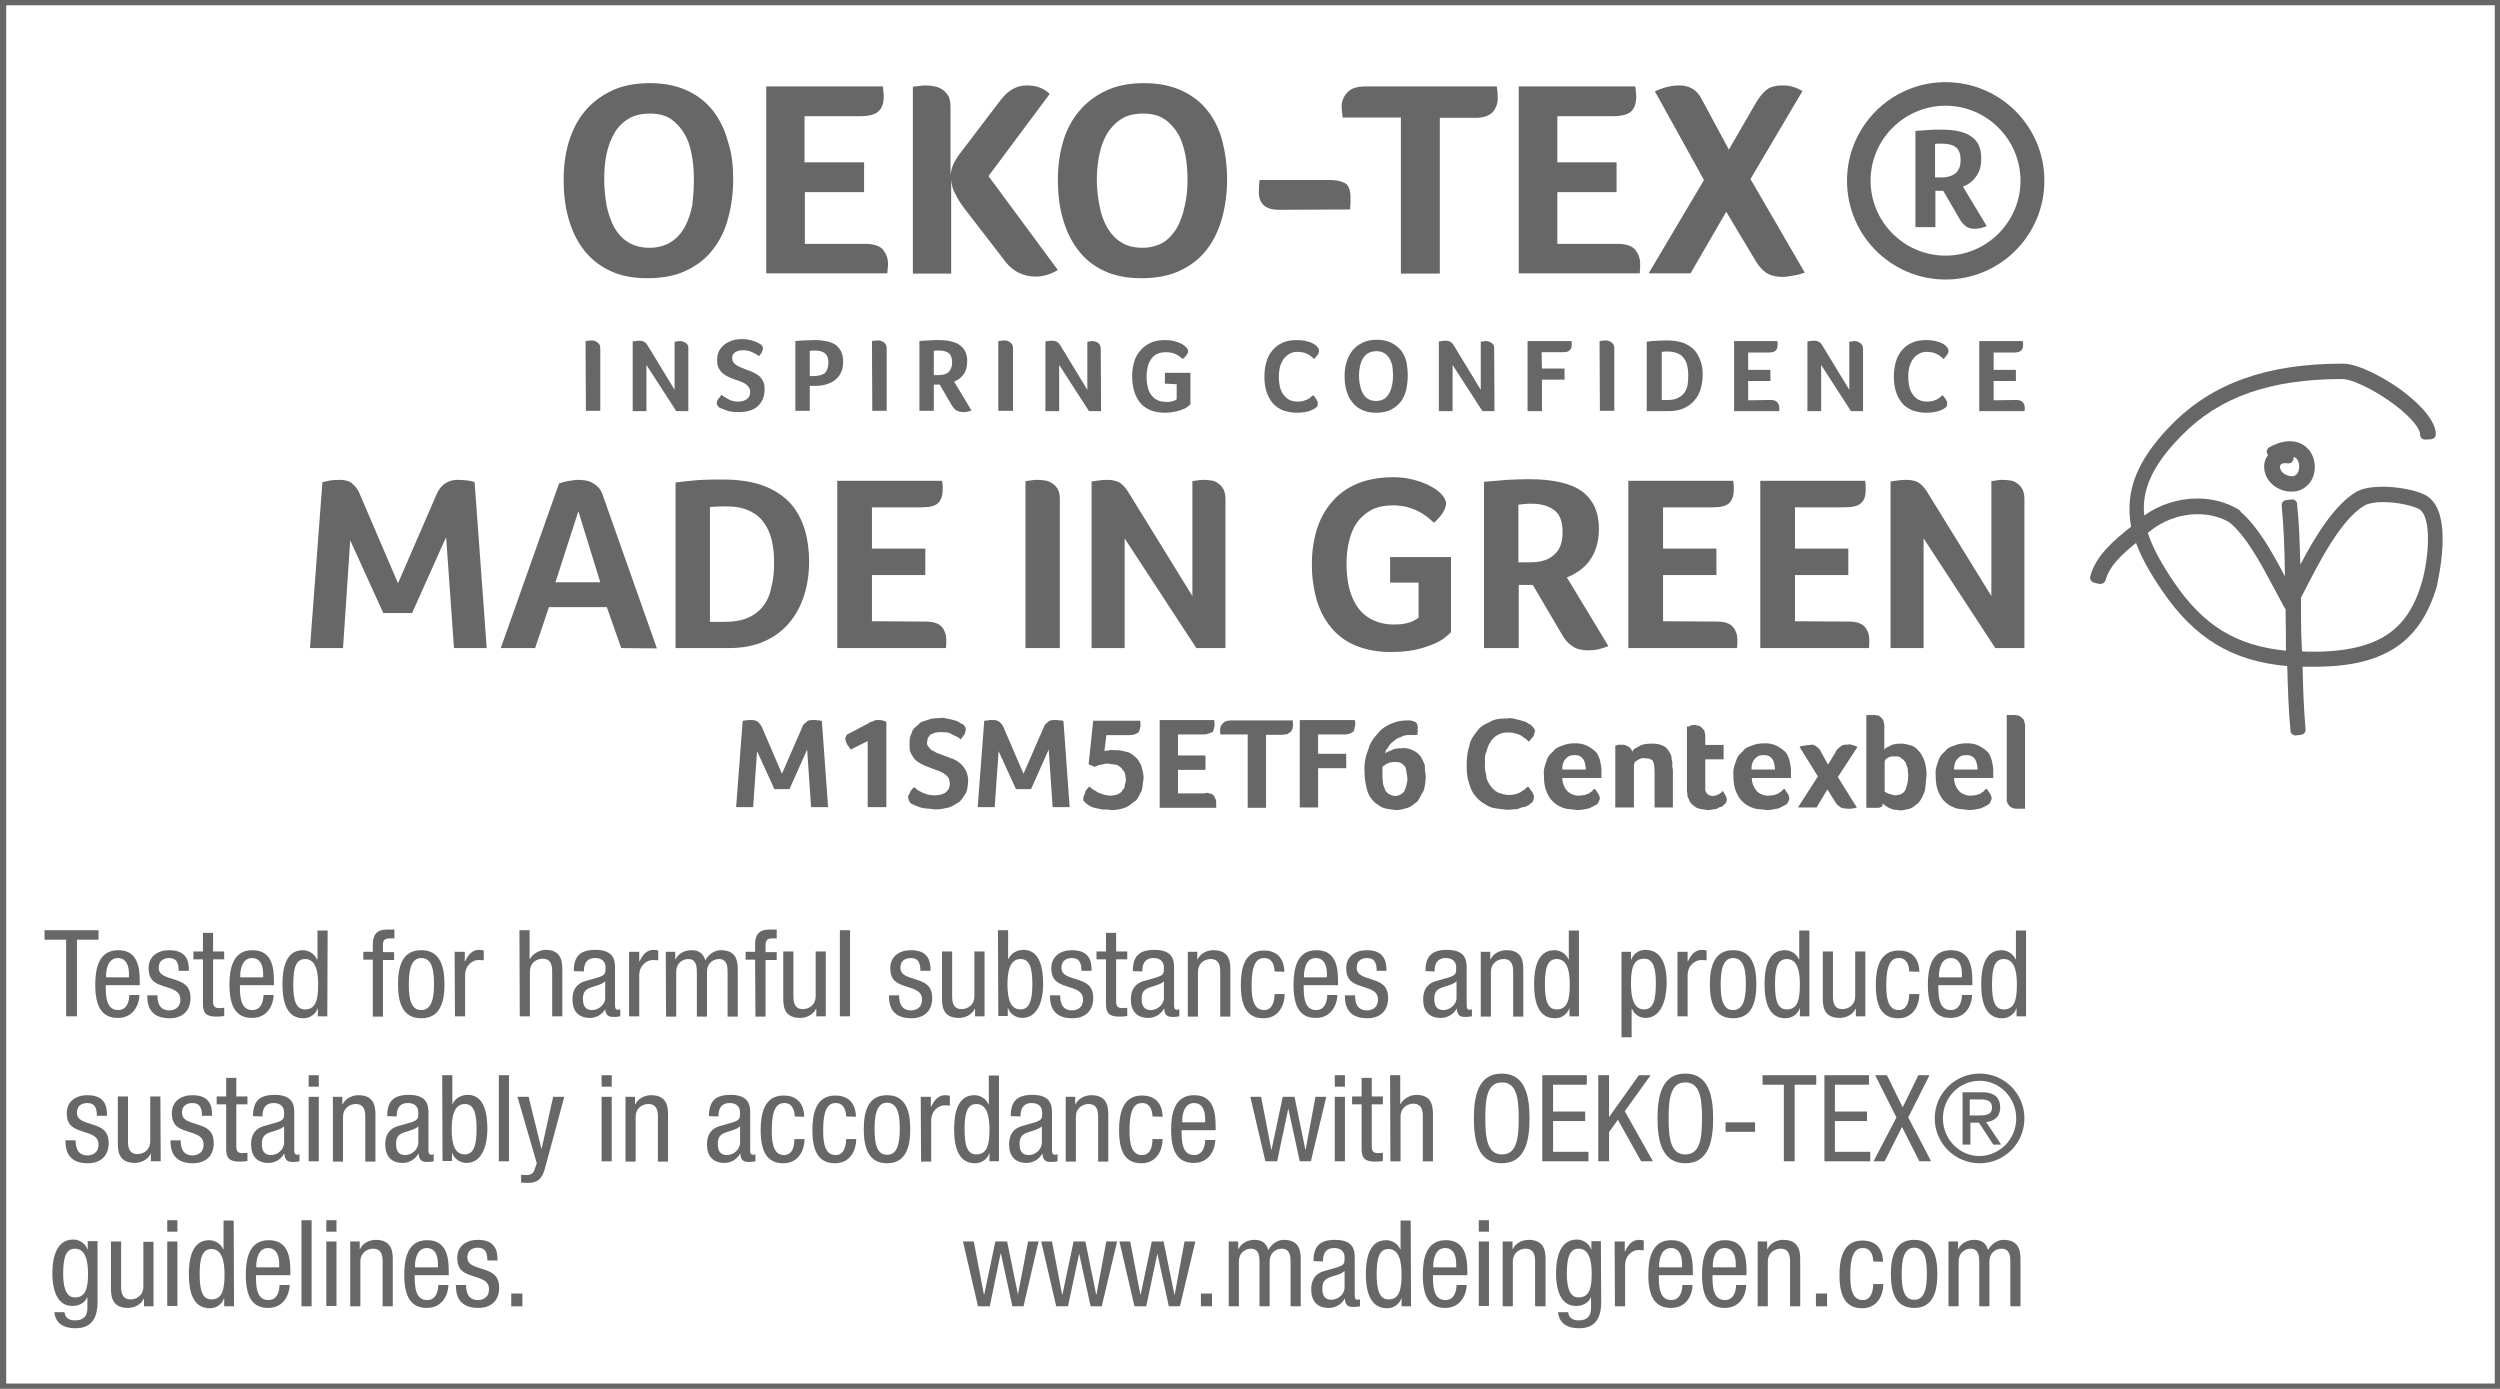 <?xml version="1.0" encoding="utf-8"?>
<!-- Generator: Adobe Illustrator 26.0.3, SVG Export Plug-In . SVG Version: 6.00 Build 0)  -->
<svg version="1.1" id="Calque_1" xmlns="http://www.w3.org/2000/svg" xmlns:xlink="http://www.w3.org/1999/xlink" x="0px" y="0px"
	 viewBox="0 0 763.8 424.3" style="enable-background:new 0 0 763.8 424.3;" xml:space="preserve">
<style type="text/css">
	.st0{fill:none;}
	.st1{fill:none;stroke:#666766;stroke-width:3;stroke-miterlimit:10;}
	.st2{fill:#666766;}
</style>
<g>
	<rect x="0.4" y="0.1" class="st0" width="763.3" height="424.1"/>
	<rect x="0.4" y="0.1" class="st1" width="763.3" height="424.1"/>
	<polyline class="st2" points="23.5,310.5 20.2,310.5 20.2,287.1 13.6,287.1 13.6,284.2 30.1,284.2 30.1,287.1 23.5,287.1 	"/>
	<path class="st2" d="M32.3,301c0,3,0,7.6,3.8,7.6c2.9,0,3.4-3.1,3.4-4.6h3.1c0,2.1-1.3,7-6.6,7c-4.8,0-6.9-3.4-6.9-10.1
		c0-4.9,1-10.6,7-10.6c6,0,6.6,5.3,6.6,9.5v1.2 M39.4,298.6v-1.1c0-2.2-0.7-4.8-3.4-4.8c-3.2,0-3.6,4-3.6,5.2v0.7H39.4z"/>
	<path class="st2" d="M54.6,296.6c0-2.5-0.7-3.9-2.9-3.9c-1,0-3.2,0.3-3.2,3c0,2.3,2.4,2.8,4.9,3.6c2.4,0.8,4.8,1.7,4.8,5.6
		c0,4.2-2.7,6.2-6.4,6.2c-6.7,0-6.8-5-6.8-7h3.1c0,2.4,0.7,4.6,3.7,4.6c1,0,3.3-0.5,3.3-3.3c0-2.7-2.4-3.2-4.8-4
		c-2.4-0.8-4.9-1.5-4.9-5.6c0-3.7,2.9-5.5,6.3-5.5c5.8,0,6,4,6,6.3"/>
	<path class="st2" d="M62,285h3.1v5.7h3.4v2.4h-3.4v12.7c0,1.6,0.4,2.2,2,2.2c0.7,0,1-0.1,1.4-0.1v2.5c-0.4,0.1-1.2,0.2-2.5,0.2
		c-3.2,0-4-1.3-4-3.9v-13.6h-2.9v-2.4H62"/>
	<path class="st2" d="M73.3,301c0,3,0,7.6,3.8,7.6c2.9,0,3.4-3.1,3.4-4.6h3.1c0,2.1-1.3,7-6.6,7c-4.8,0-6.9-3.4-6.9-10.1
		c0-4.9,1-10.6,7-10.6c6,0,6.6,5.3,6.6,9.5v1.2 M80.4,298.6v-1.1c0-2.2-0.7-4.8-3.4-4.8c-3.2,0-3.6,4-3.6,5.2v0.7H80.4z"/>
	<path class="st2" d="M100,310.5h-2.9v-2.4H97c-0.4,1.5-2.1,3-4.3,3c-4.7,0-6.4-4.2-6.4-10.4c0-4.1,0.7-10.4,6.2-10.4
		c1.8,0,3.6,1.1,4.3,2.8H97v-8.8h3.1 M93.2,308.4c3.4,0,4-3.2,4-7.7c0-3.8-0.7-7.7-4-7.7c-2.9,0-3.6,3-3.6,7.7
		C89.6,305.4,90.3,308.4,93.2,308.4"/>
	<path class="st2" d="M113.9,293.2H111v-2.4h2.9v-2.3c0-3,1.3-4.5,4.3-4.5h2.3v2.7H119c-1.3,0-2,0.5-2,1.9v2.3h3.4v2.4H117v17.3
		h-3.1"/>
	<path class="st2" d="M128.7,290.3c5.7,0,7.1,4.8,7.1,10.4c0,5.6-1.4,10.4-7.1,10.4c-5.7,0-7.1-4.8-7.1-10.4
		C121.6,295.1,123,290.3,128.7,290.3 M132.6,300.7c0-4.3-0.6-8-3.9-8c-3.1,0-3.8,3.7-3.8,8c0,4.3,0.6,7.9,3.8,7.9
		C131.9,308.6,132.6,304.9,132.6,300.7"/>
	<path class="st2" d="M138.9,290.8h3.1v2.9h0.1c0.9-1.9,2.1-3.5,4.3-3.5c0.6,0,1.1,0.1,1.4,0.2v3c-0.3,0-0.7-0.1-1.7-0.1
		c-1.5,0-4,1.4-4,4.7v12.5h-3.1"/>
	<path class="st2" d="M158.7,284.2h3.1v8.8h0.1c0.8-1.6,3-2.8,4.8-2.8c5.1,0,5.1,4,5.1,6.3v14h-3.1v-13.6c0-1.5-0.1-4-2.9-4
		c-1.7,0-3.9,1.1-3.9,4v13.6h-3.1"/>
	<path class="st2" d="M175.3,296.7c0-4.5,1.9-6.5,6.6-6.5c6,0,6,3.6,6,5.7v11c0,0.8,0,1.6,0.9,1.6c0.4,0,0.6-0.1,0.7-0.2v2.2
		c-0.2,0-1,0.2-1.8,0.2c-1.2,0-2.7,0-2.8-2.5H185c-1,1.8-2.9,2.8-4.7,2.8c-3.7,0-5.4-2.2-5.4-5.7c0-2.8,1.2-4.7,3.7-5.5l4.2-1.2
		c2.2-0.7,2.2-1.3,2.2-3c0-1.8-1.1-2.9-3.2-2.9c-3.4,0-3.4,3.2-3.4,3.9v0.2 M184.9,299.8c-1.1,1.2-3.9,1.5-5.3,2.3
		c-1,0.6-1.5,1.4-1.5,3.1c0,2,0.7,3.4,2.8,3.4c2,0,4-1.7,4-3.7V299.8z"/>
	<path class="st2" d="M192.2,290.8h3.1v2.9h0.1c0.9-1.9,2.1-3.5,4.3-3.5c0.6,0,1.1,0.1,1.4,0.2v3c-0.3,0-0.7-0.1-1.7-0.1
		c-1.5,0-4.1,1.4-4.1,4.7v12.5h-3.1"/>
	<path class="st2" d="M203.4,290.8h2.9v2.3h0.1c0.8-1.8,2.9-2.8,4.8-2.8c2.3,0,3.6,0.9,4.3,3.1c0.9-1.7,2.7-3.1,4.7-3.1
		c5.2,0,5.2,3.9,5.2,6.3v14h-3.1v-13.6c0-1.5-0.1-4-2.6-4c-1.4,0-3.7,0.9-3.7,4v13.6h-3.1v-13.6c0-1.5-0.1-4-2.6-4
		c-1.4,0-3.7,0.9-3.7,4v13.6h-3.1"/>
	<path class="st2" d="M230.7,293.2h-2.9v-2.4h2.9v-2.3c0-3,1.3-4.5,4.3-4.5h2.3v2.7h-1.4c-1.3,0-2,0.5-2,1.9v2.3h3.4v2.4h-3.4v17.3
		h-3.1"/>
	<path class="st2" d="M252.3,310.5h-2.9v-2.3h-0.1c-0.8,1.8-2.9,2.8-4.8,2.8c-5.2,0-5.2-3.9-5.2-6.3v-14h3.1v13.6c0,1.5,0.1,4,2.9,4
		c1.7,0,3.9-1.1,3.9-4v-13.6h3.1"/>
	<rect x="256.6" y="284.2" class="st2" width="3.1" height="26.3"/>
	<path class="st2" d="M281.2,296.6c0-2.5-0.7-3.9-2.9-3.9c-1,0-3.2,0.3-3.2,3c0,2.3,2.4,2.8,4.9,3.6c2.4,0.8,4.8,1.7,4.8,5.6
		c0,4.2-2.7,6.2-6.4,6.2c-6.7,0-6.8-5-6.8-7h3.1c0,2.4,0.7,4.6,3.7,4.6c1,0,3.3-0.5,3.3-3.3c0-2.7-2.4-3.2-4.8-4
		c-2.4-0.8-4.9-1.5-4.9-5.6c0-3.7,2.9-5.5,6.3-5.5c5.8,0,6,4,6,6.3"/>
	<path class="st2" d="M300.8,310.5h-2.9v-2.3h-0.1c-0.8,1.8-2.9,2.8-4.8,2.8c-5.2,0-5.2-3.9-5.2-6.3v-14h3.1v13.6c0,1.5,0.1,4,2.9,4
		c1.7,0,3.9-1.1,3.9-4v-13.6h3.1"/>
	<path class="st2" d="M304.9,284.2h3.1v8.8h0.1c0.7-1.7,2.6-2.8,4.6-2.8c5.3,0,6,6.3,6,10.4c0,5.6-1.9,10.4-6.4,10.4
		c-2.1,0-3.9-1.5-4.3-3h-0.1v2.4h-2.9 M311.8,308.4c2.9,0,3.6-3.2,3.6-7.7c0-4.7-0.7-7.7-3.6-7.7c-3.3,0-4,3.9-4,7.7
		C307.8,304.7,308.5,308.4,311.8,308.4"/>
	<path class="st2" d="M330.4,296.6c0-2.5-0.7-3.9-2.9-3.9c-1,0-3.2,0.3-3.2,3c0,2.3,2.4,2.8,4.9,3.6c2.4,0.8,4.8,1.7,4.8,5.6
		c0,4.2-2.7,6.2-6.4,6.2c-6.7,0-6.8-5-6.8-7h3.1c0,2.4,0.7,4.6,3.7,4.6c1,0,3.3-0.5,3.3-3.3c0-2.7-2.4-3.2-4.8-4
		c-2.4-0.8-4.9-1.5-4.9-5.6c0-3.7,2.9-5.5,6.3-5.5c5.8,0,6,4,6,6.3"/>
	<path class="st2" d="M337.9,285h3.1v5.7h3.4v2.4H341v12.7c0,1.6,0.4,2.2,2,2.2c0.7,0,1-0.1,1.4-0.1v2.5c-0.4,0.1-1.2,0.2-2.5,0.2
		c-3.2,0-4-1.3-4-3.9v-13.6H335v-2.4h2.9"/>
	<path class="st2" d="M346.1,296.7c0-4.5,1.9-6.5,6.6-6.5c6,0,6,3.6,6,5.7v11c0,0.8,0,1.6,0.9,1.6c0.4,0,0.6-0.1,0.7-0.2v2.2
		c-0.2,0-1,0.2-1.8,0.2c-1.2,0-2.7,0-2.8-2.5h-0.1c-1,1.8-2.9,2.8-4.7,2.8c-3.7,0-5.4-2.2-5.4-5.7c0-2.8,1.2-4.7,3.7-5.5l4.2-1.2
		c2.2-0.7,2.2-1.3,2.2-3c0-1.8-1.1-2.9-3.2-2.9c-3.4,0-3.4,3.2-3.4,3.9v0.2 M355.6,299.8c-1.1,1.2-3.9,1.5-5.3,2.3
		c-1,0.6-1.5,1.4-1.5,3.1c0,2,0.7,3.4,2.8,3.4c2,0,4-1.7,4-3.7V299.8z"/>
	<path class="st2" d="M362.9,290.8h2.9v2.3h0.1c0.8-1.8,2.9-2.8,4.8-2.8c5.2,0,5.2,3.9,5.2,6.3v14h-3.1v-13.6c0-1.5-0.1-4-2.9-4
		c-1.7,0-3.9,1.1-3.9,4v13.6h-3.1"/>
	<path class="st2" d="M389.4,296.8c0-1.9-0.8-4.1-3.1-4.1c-1.9,0-3.9,1-3.9,8.2c0,2.6,0,7.7,3.8,7.7c2.6,0,3.2-2.8,3.2-4.9h3.1
		c0,3.1-1.6,7.4-6.5,7.4c-4.8,0-6.9-3.4-6.9-10.1c0-4.9,1-10.6,7-10.6c5.4,0,6.3,4.2,6.3,6.5"/>
	<path class="st2" d="M398.3,301c0,3,0,7.6,3.8,7.6c2.9,0,3.4-3.1,3.4-4.6h3.1c0,2.1-1.3,7-6.6,7c-4.8,0-6.8-3.4-6.8-10.1
		c0-4.9,1-10.6,7-10.6c6,0,6.6,5.3,6.6,9.5v1.2 M405.4,298.6v-1.1c0-2.2-0.7-4.8-3.4-4.8c-3.2,0-3.6,4-3.6,5.2v0.7H405.4z"/>
	<path class="st2" d="M420.6,296.6c0-2.5-0.7-3.9-2.9-3.9c-1,0-3.2,0.3-3.2,3c0,2.3,2.4,2.8,4.8,3.6c2.4,0.8,4.8,1.7,4.8,5.6
		c0,4.2-2.7,6.2-6.4,6.2c-6.7,0-6.8-5-6.8-7h3.1c0,2.4,0.7,4.6,3.7,4.6c1,0,3.3-0.5,3.3-3.3c0-2.7-2.4-3.2-4.8-4
		c-2.4-0.8-4.9-1.5-4.9-5.6c0-3.7,2.9-5.5,6.3-5.5c5.7,0,6,4,6,6.3"/>
	<path class="st2" d="M435.5,296.7c0-4.5,1.9-6.5,6.6-6.5c6,0,6,3.6,6,5.7v11c0,0.8,0,1.6,0.9,1.6c0.4,0,0.6-0.1,0.7-0.2v2.2
		c-0.2,0-1,0.2-1.8,0.2c-1.2,0-2.7,0-2.8-2.5h-0.1c-1,1.8-2.9,2.8-4.8,2.8c-3.7,0-5.4-2.2-5.4-5.7c0-2.8,1.2-4.7,3.7-5.5l4.2-1.2
		c2.2-0.7,2.2-1.3,2.2-3c0-1.8-1.1-2.9-3.2-2.9c-3.4,0-3.4,3.2-3.4,3.9v0.2 M445,299.8c-1.1,1.2-3.9,1.5-5.3,2.3
		c-1,0.6-1.5,1.4-1.5,3.1c0,2,0.7,3.4,2.8,3.4c2,0,4-1.7,4-3.7V299.8z"/>
	<path class="st2" d="M452.4,290.8h2.9v2.3h0.1c0.8-1.8,2.9-2.8,4.8-2.8c5.2,0,5.2,3.9,5.2,6.3v14h-3.1v-13.6c0-1.5-0.1-4-2.9-4
		c-1.7,0-3.9,1.1-3.9,4v13.6h-3.1"/>
	<path class="st2" d="M482.4,310.5h-2.9v-2.4h-0.1c-0.4,1.5-2.1,3-4.3,3c-4.7,0-6.4-4.2-6.4-10.4c0-4.1,0.7-10.4,6.2-10.4
		c1.8,0,3.6,1.1,4.3,2.8h0.1v-8.8h3.1 M475.6,308.4c3.4,0,4-3.2,4-7.7c0-3.8-0.7-7.7-4-7.7c-2.9,0-3.6,3-3.6,7.7
		C472,305.4,472.7,308.4,475.6,308.4"/>
	<path class="st2" d="M495.4,290.8h2.9v2.4h0.1c0.4-1.5,2.1-3,4.3-3c4.7,0,6.5,4.2,6.5,10c0,4.5-1.3,10.8-6.5,10.8
		c-1.8,0-3.4-1.1-4.1-2.8h-0.1v8.7h-3.1 M502.3,308.4c2.9,0,3.6-3,3.6-8.1c0-4.3-0.7-7.4-3.6-7.4c-3.4,0-4,3.2-4,7.7
		C498.3,304.5,499,308.4,502.3,308.4"/>
	<path class="st2" d="M512.5,290.8h3.1v2.9h0.1c0.9-1.9,2.1-3.5,4.3-3.5c0.6,0,1.1,0.1,1.4,0.2v3c-0.3,0-0.7-0.1-1.7-0.1
		c-1.5,0-4.1,1.4-4.1,4.7v12.5h-3.1"/>
	<path class="st2" d="M529.5,290.3c5.7,0,7.1,4.8,7.1,10.4c0,5.6-1.4,10.4-7.1,10.4c-5.7,0-7.1-4.8-7.1-10.4
		C522.4,295.1,523.9,290.3,529.5,290.3 M533.4,300.7c0-4.3-0.6-8-3.9-8c-3.1,0-3.8,3.7-3.8,8c0,4.3,0.6,7.9,3.8,7.9
		C532.7,308.6,533.4,304.9,533.4,300.7"/>
	<path class="st2" d="M552.8,310.5h-2.9v-2.4h-0.1c-0.4,1.5-2.1,3-4.3,3c-4.7,0-6.4-4.2-6.4-10.4c0-4.1,0.7-10.4,6.2-10.4
		c1.8,0,3.6,1.1,4.3,2.8h0.1v-8.8h3.1 M545.9,308.4c3.4,0,4-3.2,4-7.7c0-3.8-0.7-7.7-4-7.7c-2.9,0-3.6,3-3.6,7.7
		C542.3,305.4,543,308.4,545.9,308.4"/>
	<path class="st2" d="M569.9,310.5h-2.9v-2.3h-0.1c-0.8,1.8-2.9,2.8-4.8,2.8c-5.2,0-5.2-3.9-5.2-6.3v-14h3.1v13.6c0,1.5,0.1,4,2.9,4
		c1.7,0,3.9-1.1,3.9-4v-13.6h3.1"/>
	<path class="st2" d="M583.3,296.8c0-1.9-0.8-4.1-3.1-4.1c-1.9,0-3.9,1-3.9,8.2c0,2.6,0,7.7,3.8,7.7c2.6,0,3.2-2.8,3.2-4.9h3.1
		c0,3.1-1.6,7.4-6.5,7.4c-4.8,0-6.8-3.4-6.8-10.1c0-4.9,1-10.6,7-10.6c5.4,0,6.3,4.2,6.3,6.5"/>
	<path class="st2" d="M592.2,301c0,3,0,7.6,3.8,7.6c2.9,0,3.4-3.1,3.4-4.6h3.1c0,2.1-1.2,7-6.6,7c-4.8,0-6.9-3.4-6.9-10.1
		c0-4.9,1-10.6,7-10.6c6,0,6.6,5.3,6.6,9.5v1.2 M599.4,298.6v-1.1c0-2.2-0.7-4.8-3.4-4.8c-3.2,0-3.6,4-3.6,5.2v0.7H599.4z"/>
	<path class="st2" d="M619,310.5h-2.9v-2.4H616c-0.4,1.5-2.1,3-4.3,3c-4.7,0-6.4-4.2-6.4-10.4c0-4.1,0.7-10.4,6.2-10.4
		c1.8,0,3.6,1.1,4.3,2.8h0.1v-8.8h3.1 M612.2,308.4c3.4,0,4-3.2,4-7.7c0-3.8-0.7-7.7-4-7.7c-2.9,0-3.6,3-3.6,7.7
		C608.6,305.4,609.3,308.4,612.2,308.4"/>
	<path class="st2" d="M29.6,340.9c0-2.5-0.7-3.9-2.9-3.9c-1,0-3.2,0.3-3.2,3c0,2.3,2.4,2.8,4.9,3.6c2.4,0.8,4.8,1.7,4.8,5.6
		c0,4.2-2.7,6.2-6.4,6.2c-6.7,0-6.8-5-6.8-7h3.1c0,2.4,0.7,4.6,3.7,4.6c1,0,3.3-0.5,3.3-3.3c0-2.7-2.4-3.2-4.8-4
		c-2.4-0.8-4.9-1.5-4.9-5.6c0-3.7,2.9-5.5,6.3-5.5c5.8,0,6,4,6,6.3"/>
	<path class="st2" d="M49.1,354.8h-3v-2.3h-0.1c-0.8,1.8-2.9,2.8-4.8,2.8c-5.2,0-5.2-4-5.2-6.3v-14h3.1v13.6c0,1.5,0.1,4,2.9,4
		c1.7,0,3.9-1.1,3.9-4v-13.6h3.1"/>
	<path class="st2" d="M61.7,340.9c0-2.5-0.7-3.9-2.9-3.9c-1,0-3.2,0.3-3.2,3c0,2.3,2.4,2.8,4.9,3.6c2.4,0.8,4.8,1.7,4.8,5.6
		c0,4.2-2.7,6.2-6.4,6.2c-6.7,0-6.8-5-6.8-7h3.1c0,2.4,0.7,4.6,3.7,4.6c1,0,3.3-0.5,3.3-3.3c0-2.7-2.4-3.2-4.8-4
		c-2.4-0.8-4.9-1.5-4.9-5.6c0-3.7,2.9-5.5,6.3-5.5c5.8,0,6,4,6,6.3"/>
	<path class="st2" d="M69.1,329.3h3.1v5.7h3.4v2.4h-3.4v12.7c0,1.6,0.4,2.2,2,2.2c0.7,0,1-0.1,1.4-0.1v2.5c-0.4,0.1-1.2,0.2-2.5,0.2
		c-3.2,0-4-1.3-4-3.9v-13.6h-2.9v-2.4h2.9"/>
	<path class="st2" d="M77.3,341c0-4.5,1.9-6.5,6.6-6.5c6,0,6,3.6,6,5.7v11c0,0.8,0,1.6,0.9,1.6c0.4,0,0.6-0.1,0.7-0.2v2.2
		c-0.2,0-1,0.2-1.8,0.2c-1.2,0-2.7,0-2.8-2.5h-0.1c-1,1.8-2.9,2.8-4.7,2.8c-3.7,0-5.4-2.2-5.4-5.7c0-2.8,1.2-4.7,3.7-5.5l4.2-1.2
		c2.2-0.7,2.2-1.3,2.2-3c0-1.8-1.1-2.9-3.2-2.9c-3.4,0-3.4,3.2-3.4,3.9v0.2 M86.8,344.1c-1.1,1.2-3.9,1.5-5.3,2.3
		c-1,0.6-1.5,1.4-1.5,3.1c0,2,0.7,3.4,2.8,3.4c2,0,4-1.7,4-3.8V344.1z"/>
	<path class="st2" d="M94.3,328.5h3.1v3.5h-3.1V328.5z M94.3,335.1h3.1v19.7h-3.1V335.1z"/>
	<path class="st2" d="M101.7,335.1h2.9v2.3h0.1c0.8-1.8,2.9-2.8,4.8-2.8c5.2,0,5.2,4,5.2,6.3v14h-3.1v-13.6c0-1.5-0.1-4-2.9-4
		c-1.7,0-3.9,1.1-3.9,4v13.6h-3.1"/>
	<path class="st2" d="M118.3,341c0-4.5,1.9-6.5,6.6-6.5c6,0,6,3.6,6,5.7v11c0,0.8,0,1.6,0.9,1.6c0.4,0,0.6-0.1,0.7-0.2v2.2
		c-0.2,0-1,0.2-1.8,0.2c-1.2,0-2.6,0-2.8-2.5h-0.1c-1,1.8-2.9,2.8-4.7,2.8c-3.7,0-5.4-2.2-5.4-5.7c0-2.8,1.2-4.7,3.7-5.5l4.2-1.2
		c2.2-0.7,2.2-1.3,2.2-3c0-1.8-1.1-2.9-3.2-2.9c-3.4,0-3.4,3.2-3.4,3.9v0.2 M127.8,344.1c-1.1,1.2-3.9,1.5-5.3,2.3
		c-1,0.6-1.5,1.4-1.5,3.1c0,2,0.7,3.4,2.8,3.4c2,0,4-1.7,4-3.8V344.1z"/>
	<path class="st2" d="M135.1,328.5h3.1v8.8h0.1c0.7-1.7,2.6-2.8,4.6-2.8c5.3,0,6,6.3,6,10.4c0,5.6-1.9,10.4-6.4,10.4
		c-2.1,0-3.9-1.5-4.3-3h-0.1v2.4h-2.9 M142,352.7c2.9,0,3.6-3.2,3.6-7.7c0-4.7-0.7-7.7-3.6-7.7c-3.3,0-4,3.9-4,7.7
		C138,349,138.7,352.7,142,352.7"/>
	<rect x="152.4" y="328.5" class="st2" width="3.1" height="26.3"/>
	<path class="st2" d="M158.1,335.1h3.4l3.9,15.8h0.1l3.5-15.8h3.4l-5.7,21.1c-0.7,2.7-1.5,5.2-5.3,5.2c-1.2,0-1.7-0.1-2.2-0.1v-2.4
		c0.4,0.1,1,0.1,1.8,0.1c1.4,0,2.1-0.8,2.4-1.9l0.6-1.7"/>
	<path class="st2" d="M183.8,328.5h3.1v3.5h-3.1V328.5z M183.8,335.1h3.1v19.7h-3.1V335.1z"/>
	<path class="st2" d="M191.1,335.1h2.9v2.3h0.1c0.8-1.8,2.9-2.8,4.8-2.8c5.2,0,5.2,4,5.2,6.3v14H201v-13.6c0-1.5-0.1-4-2.9-4
		c-1.7,0-3.9,1.1-3.9,4v13.6h-3.1"/>
	<path class="st2" d="M216.6,341c0-4.5,1.9-6.5,6.6-6.5c6,0,6,3.6,6,5.7v11c0,0.8,0,1.6,0.9,1.6c0.4,0,0.6-0.1,0.7-0.2v2.2
		c-0.2,0-1,0.2-1.8,0.2c-1.2,0-2.7,0-2.8-2.5h-0.1c-1,1.8-2.9,2.8-4.7,2.8c-3.7,0-5.4-2.2-5.4-5.7c0-2.8,1.2-4.7,3.7-5.5l4.2-1.2
		c2.2-0.7,2.2-1.3,2.2-3c0-1.8-1.1-2.9-3.2-2.9c-3.4,0-3.4,3.2-3.4,3.9v0.2 M226.1,344.1c-1.1,1.2-3.9,1.5-5.3,2.3
		c-1,0.6-1.5,1.4-1.5,3.1c0,2,0.7,3.4,2.8,3.4c2,0,4-1.7,4-3.8V344.1z"/>
	<path class="st2" d="M242.8,341.1c0-1.9-0.8-4.1-3.1-4.1c-1.9,0-3.9,1-3.9,8.2c0,2.6,0,7.7,3.7,7.7c2.7,0,3.2-2.8,3.2-4.9h3.1
		c0,3.1-1.6,7.4-6.5,7.4c-4.8,0-6.9-3.4-6.9-10.1c0-4.9,1-10.6,7-10.6c5.4,0,6.3,4.2,6.3,6.5"/>
	<path class="st2" d="M258.5,341.1c0-1.9-0.8-4.1-3.1-4.1c-1.9,0-3.9,1-3.9,8.2c0,2.6,0,7.7,3.8,7.7c2.6,0,3.2-2.8,3.2-4.9h3.1
		c0,3.1-1.6,7.4-6.5,7.4c-4.8,0-6.9-3.4-6.9-10.1c0-4.9,1-10.6,7-10.6c5.4,0,6.3,4.2,6.3,6.5"/>
	<path class="st2" d="M271,334.6c5.7,0,7.1,4.8,7.1,10.4c0,5.6-1.4,10.4-7.1,10.4c-5.7,0-7.1-4.8-7.1-10.4
		C263.9,339.4,265.3,334.6,271,334.6 M274.9,344.9c0-4.3-0.6-8-3.9-8c-3.1,0-3.8,3.7-3.8,8c0,4.3,0.6,7.9,3.8,7.9
		C274.2,352.9,274.9,349.2,274.9,344.9"/>
	<path class="st2" d="M281.3,335.1h3.1v3h0.1c0.9-1.9,2.1-3.5,4.3-3.5c0.6,0,1.1,0.1,1.4,0.2v3c-0.3,0-0.7-0.1-1.7-0.1
		c-1.5,0-4,1.4-4,4.7v12.5h-3.1"/>
	<path class="st2" d="M305.2,354.8h-2.9v-2.4h-0.1c-0.4,1.5-2.1,3-4.3,3c-4.7,0-6.4-4.2-6.4-10.4c0-4.1,0.7-10.4,6.2-10.4
		c1.8,0,3.6,1.1,4.3,2.8h0.1v-8.8h3.1 M298.3,352.7c3.4,0,4-3.2,4-7.7c0-3.8-0.7-7.7-4-7.7c-2.9,0-3.6,3-3.6,7.7
		C294.7,349.7,295.4,352.7,298.3,352.7"/>
	<path class="st2" d="M308.8,341c0-4.5,1.9-6.5,6.6-6.5c6,0,6,3.6,6,5.7v11c0,0.8,0,1.6,1,1.6c0.4,0,0.6-0.1,0.7-0.2v2.2
		c-0.2,0-1,0.2-1.8,0.2c-1.2,0-2.7,0-2.8-2.5h-0.1c-1,1.8-2.9,2.8-4.7,2.8c-3.7,0-5.4-2.2-5.4-5.7c0-2.8,1.2-4.7,3.7-5.5l4.2-1.2
		c2.2-0.7,2.2-1.3,2.2-3c0-1.8-1.1-2.9-3.2-2.9c-3.4,0-3.4,3.2-3.4,3.9v0.2 M318.3,344.1c-1.1,1.2-3.9,1.5-5.3,2.3
		c-1,0.6-1.5,1.4-1.5,3.1c0,2,0.7,3.4,2.8,3.4c2,0,4-1.7,4-3.8V344.1z"/>
	<path class="st2" d="M325.6,335.1h2.9v2.3h0.1c0.8-1.8,2.9-2.8,4.8-2.8c5.2,0,5.2,4,5.2,6.3v14h-3.1v-13.6c0-1.5-0.1-4-2.9-4
		c-1.7,0-3.9,1.1-3.9,4v13.6h-3.1"/>
	<path class="st2" d="M352.1,341.1c0-1.9-0.8-4.1-3.1-4.1c-1.9,0-3.9,1-3.9,8.2c0,2.6,0,7.7,3.8,7.7c2.7,0,3.2-2.8,3.2-4.9h3.1
		c0,3.1-1.6,7.4-6.5,7.4c-4.8,0-6.8-3.4-6.8-10.1c0-4.9,1-10.6,7-10.6c5.4,0,6.3,4.2,6.3,6.5"/>
	<path class="st2" d="M361,345.3c0,3,0,7.6,3.8,7.6c2.9,0,3.4-3.1,3.4-4.6h3.1c0,2.1-1.3,7-6.6,7c-4.8,0-6.9-3.4-6.9-10.1
		c0-4.9,1-10.6,7-10.6c6,0,6.6,5.3,6.6,9.5v1.2 M368.2,342.9v-1.1c0-2.2-0.7-4.8-3.4-4.8c-3.2,0-3.6,4-3.6,5.2v0.7H368.2z"/>
	<polyline class="st2" points="382,335.1 385.3,335.1 388.4,351.2 388.5,351.2 391.9,335.1 395.5,335.1 398.8,351.2 398.9,351.2 
		401.9,335.1 405.2,335.1 400.5,354.8 397.1,354.8 393.6,338.7 393.6,338.7 390.2,354.8 386.6,354.8 	"/>
	<path class="st2" d="M407.8,328.5h3.1v3.5h-3.1V328.5z M407.8,335.1h3.1v19.7h-3.1V335.1z"/>
	<path class="st2" d="M416,329.3h3.1v5.7h3.4v2.4h-3.4v12.7c0,1.6,0.4,2.2,2,2.2c0.7,0,1-0.1,1.4-0.1v2.5c-0.4,0.1-1.2,0.2-2.5,0.2
		c-3.2,0-4-1.3-4-3.9v-13.6h-2.9v-2.4h2.9"/>
	<path class="st2" d="M424.7,328.5h3.1v8.8h0.1c0.8-1.6,3-2.8,4.8-2.8c5.1,0,5.1,4,5.1,6.3v14h-3.1v-13.6c0-1.5-0.1-4-2.9-4
		c-1.7,0-3.9,1.1-3.9,4v13.6h-3.1"/>
	<path class="st2" d="M467.3,341.7c0,6.6-1.2,13.7-8.5,13.7c-7.3,0-8.5-7-8.5-13.7c0-6.6,1.2-13.7,8.5-13.7
		C466.1,328,467.3,335,467.3,341.7 M453.8,341.7c0,6.1,0.6,11,5.1,11c4.5,0,5.1-4.9,5.1-11c0-6.1-0.6-11-5.1-11
		C454.3,330.7,453.8,335.6,453.8,341.7"/>
	<polyline class="st2" points="471.2,328.5 484.8,328.5 484.8,331.4 474.5,331.4 474.5,339.6 484.3,339.6 484.3,342.5 474.5,342.5 
		474.5,351.9 485.3,351.9 485.3,354.8 471.2,354.8 	"/>
	<polyline class="st2" points="488.3,328.5 491.6,328.5 491.6,341.3 491.6,341.3 500.7,328.5 504.3,328.5 496.4,339.5 505,354.8 
		501.4,354.8 494.3,342.1 491.6,345.9 491.6,354.8 488.3,354.8 	"/>
	<path class="st2" d="M523.4,341.7c0,6.6-1.2,13.7-8.5,13.7c-7.2,0-8.5-7-8.5-13.7c0-6.6,1.2-13.7,8.5-13.7
		C522.1,328,523.4,335,523.4,341.7 M509.8,341.7c0,6.1,0.6,11,5.1,11c4.5,0,5.1-4.9,5.1-11c0-6.1-0.6-11-5.1-11
		C510.4,330.7,509.8,335.6,509.8,341.7"/>
	<rect x="527.2" y="342.9" class="st2" width="9" height="2.9"/>
	<polyline class="st2" points="548.3,354.8 545,354.8 545,331.4 538.5,331.4 538.5,328.5 554.9,328.5 554.9,331.4 548.3,331.4 	"/>
	<polyline class="st2" points="557.4,328.5 571,328.5 571,331.4 560.6,331.4 560.6,339.6 570.4,339.6 570.4,342.5 560.6,342.5 
		560.6,351.9 571.4,351.9 571.4,354.8 557.4,354.8 	"/>
	<polyline class="st2" points="572.9,328.5 576.5,328.5 581.3,338.3 586.1,328.5 589.5,328.5 583,341.4 590,354.8 586.4,354.8 
		581.1,344.3 575.8,354.8 572.4,354.8 579.4,341.4 	"/>
	<path class="st2" d="M604.8,328c7.6,0,13.7,6.1,13.7,13.7s-6.1,13.7-13.7,13.7c-7.5,0-13.7-6.1-13.7-13.7S597.3,328,604.8,328
		 M616,341.7c0-6.3-5-11.5-11.2-11.5c-6.2,0-11.2,5.1-11.2,11.5c0,6.3,5,11.5,11.2,11.5C611,353.1,616,348,616,341.7 M599.4,333.7
		h6.2c3.5,0,5.5,1.5,5.5,4.7c0,2.8-1.9,4.2-4.3,4.4l4.6,6.9h-2.4l-4.4-6.7h-2.6v6.7h-2.4V333.7z M604.4,340.8c2.2,0,4.2-0.1,4.2-2.5
		c0-2.1-1.8-2.4-3.5-2.4h-3.3v4.9H604.4z"/>
	<path class="st2" d="M29.8,397.8c0,5.9-2.7,8-6.7,8c-1.2,0-6,0-6.5-4.9h3.1c0.2,1.8,1.5,2.5,3.2,2.5c4,0,3.8-3.1,3.8-4.4v-2.6h-0.1
		c-0.7,1.7-2.5,2.6-4.5,2.6c-5.7,0-6.1-7.3-6.1-9.9c0-5.3,1.4-10.4,6.4-10.4c2.1,0,3.9,1.5,4.3,3h0.1v-2.5h3 M19.3,389.2
		c0,3.2,0.5,7.2,3.6,7.2c3.4,0,4-3.2,4-7.2c0-3.8-0.7-7.7-4-7.7C20,381.5,19.3,384.5,19.3,389.2"/>
	<path class="st2" d="M46.9,399.1h-2.9v-2.3h-0.1c-0.8,1.8-2.9,2.8-4.8,2.8c-5.2,0-5.2-4-5.2-6.3v-14H37V393c0,1.5,0.1,4,2.9,4
		c1.7,0,3.9-1.1,3.9-4v-13.6h3.1"/>
	<path class="st2" d="M51.1,372.8h3.1v3.5h-3.1V372.8z M51.1,379.3h3.1v19.7h-3.1V379.3z"/>
	<path class="st2" d="M71.5,399.1h-3v-2.4h-0.1c-0.4,1.5-2.1,3-4.3,3c-4.7,0-6.4-4.2-6.4-10.4c0-4.1,0.7-10.4,6.2-10.4
		c1.8,0,3.6,1.1,4.3,2.8h0.1v-8.8h3.1 M64.6,397c3.4,0,4-3.2,4-7.7c0-3.8-0.7-7.7-4-7.7c-2.9,0-3.6,3-3.6,7.7
		C61,393.9,61.7,397,64.6,397"/>
	<path class="st2" d="M78.2,389.6c0,3,0,7.6,3.8,7.6c2.9,0,3.4-3.1,3.4-4.6h3.1c0,2.1-1.3,7-6.6,7c-4.8,0-6.8-3.4-6.8-10.1
		c0-4.9,1-10.6,7-10.6c6,0,6.6,5.3,6.6,9.5v1.2 M85.3,387.2v-1.1c0-2.2-0.7-4.8-3.4-4.8c-3.2,0-3.6,4-3.6,5.2v0.7H85.3z"/>
	<rect x="92.1" y="372.8" class="st2" width="3.1" height="26.3"/>
	<path class="st2" d="M99.7,372.8h3.1v3.5h-3.1V372.8z M99.7,379.3h3.1v19.7h-3.1V379.3z"/>
	<path class="st2" d="M107,379.3h2.9v2.3h0.1c0.8-1.8,2.9-2.8,4.8-2.8c5.2,0,5.2,4,5.2,6.3v14h-3.1v-13.6c0-1.5-0.1-4-2.9-4
		c-1.7,0-3.9,1.1-3.9,4v13.6H107"/>
	<path class="st2" d="M126.7,389.6c0,3,0,7.6,3.8,7.6c2.9,0,3.4-3.1,3.4-4.6h3.1c0,2.1-1.3,7-6.6,7c-4.8,0-6.9-3.4-6.9-10.1
		c0-4.9,1-10.6,7-10.6c6,0,6.6,5.3,6.6,9.5v1.2 M133.8,387.2v-1.1c0-2.2-0.7-4.8-3.4-4.8c-3.2,0-3.6,4-3.6,5.2v0.7H133.8z"/>
	<path class="st2" d="M148.9,385.1c0-2.5-0.7-3.9-2.9-3.9c-1,0-3.2,0.3-3.2,3c0,2.3,2.4,2.8,4.9,3.6c2.4,0.8,4.8,1.7,4.8,5.6
		c0,4.2-2.7,6.2-6.4,6.2c-6.7,0-6.8-5-6.8-7h3.1c0,2.4,0.7,4.6,3.7,4.6c1,0,3.3-0.5,3.3-3.3c0-2.7-2.4-3.2-4.8-4
		c-2.4-0.8-4.9-1.5-4.9-5.6c0-3.7,2.9-5.5,6.3-5.5c5.8,0,6,4,6,6.3"/>
	<rect x="156.2" y="395.2" class="st2" width="3.4" height="3.9"/>
	<polyline class="st2" points="294.2,379.3 297.5,379.3 300.6,395.5 300.7,395.5 304.1,379.3 307.7,379.3 311,395.5 311,395.5 
		314.1,379.3 317.3,379.3 312.7,399.1 309.3,399.1 305.8,383 305.7,383 302.4,399.1 298.8,399.1 	"/>
	<polyline class="st2" points="318.1,379.3 321.4,379.3 324.5,395.5 324.6,395.5 328,379.3 331.6,379.3 334.9,395.5 335,395.5 
		338,379.3 341.3,379.3 336.6,399.1 333.2,399.1 329.7,383 329.7,383 326.3,399.1 322.7,399.1 	"/>
	<polyline class="st2" points="342,379.3 345.3,379.3 348.4,395.5 348.5,395.5 351.9,379.3 355.5,379.3 358.8,395.5 358.9,395.5 
		361.9,379.3 365.2,379.3 360.5,399.1 357.1,399.1 353.6,383 353.6,383 350.2,399.1 346.6,399.1 	"/>
	<rect x="366.9" y="395.2" class="st2" width="3.4" height="3.9"/>
	<path class="st2" d="M375.4,379.3h2.9v2.3h0.1c0.8-1.8,2.9-2.8,4.8-2.8c2.3,0,3.6,0.9,4.3,3.1c0.9-1.7,2.7-3.1,4.7-3.1
		c5.2,0,5.2,4,5.2,6.3v14h-3.1v-13.6c0-1.5-0.1-4-2.7-4c-1.4,0-3.7,0.9-3.7,4v13.6h-3.1v-13.6c0-1.5-0.1-4-2.6-4
		c-1.4,0-3.7,0.9-3.7,4v13.6h-3.1"/>
	<path class="st2" d="M401.3,385.3c0-4.5,1.9-6.5,6.6-6.5c6,0,6,3.6,6,5.7v11c0,0.8,0,1.6,0.9,1.6c0.4,0,0.6-0.1,0.7-0.2v2.2
		c-0.2,0-1,0.2-1.8,0.2c-1.2,0-2.7,0-2.8-2.5h-0.1c-1,1.8-2.9,2.8-4.8,2.8c-3.7,0-5.4-2.2-5.4-5.7c0-2.8,1.2-4.7,3.7-5.5l4.2-1.2
		c2.3-0.7,2.3-1.3,2.3-3c0-1.8-1.1-2.9-3.2-2.9c-3.4,0-3.4,3.2-3.4,3.9v0.2 M410.8,388.3c-1.1,1.2-3.9,1.5-5.3,2.3
		c-1,0.6-1.5,1.4-1.5,3.1c0,2,0.7,3.4,2.8,3.4c2,0,4-1.7,4-3.8V388.3z"/>
	<path class="st2" d="M431.1,399.1h-2.9v-2.4h-0.1c-0.4,1.5-2.1,3-4.3,3c-4.7,0-6.5-4.2-6.5-10.4c0-4.1,0.7-10.4,6.2-10.4
		c1.8,0,3.6,1.1,4.3,2.8h0.1v-8.8h3.1 M424.2,397c3.4,0,4-3.2,4-7.7c0-3.8-0.7-7.7-4-7.7c-2.9,0-3.6,3-3.6,7.7
		C420.6,393.9,421.4,397,424.2,397"/>
	<path class="st2" d="M437.8,389.6c0,3,0,7.6,3.8,7.6c2.9,0,3.4-3.1,3.4-4.6h3.1c0,2.1-1.3,7-6.6,7c-4.8,0-6.8-3.4-6.8-10.1
		c0-4.9,1-10.6,7-10.6c6,0,6.6,5.3,6.6,9.5v1.2 M444.9,387.2v-1.1c0-2.2-0.7-4.8-3.4-4.8c-3.2,0-3.6,4-3.6,5.2v0.7H444.9z"/>
	<path class="st2" d="M451.8,372.8h3.1v3.5h-3.1V372.8z M451.8,379.3h3.1v19.7h-3.1V379.3z"/>
	<path class="st2" d="M459.1,379.3h3v2.3h0.1c0.8-1.8,2.9-2.8,4.8-2.8c5.2,0,5.2,4,5.2,6.3v14H469v-13.6c0-1.5-0.1-4-2.9-4
		c-1.7,0-3.9,1.1-3.9,4v13.6h-3.1"/>
	<path class="st2" d="M489.2,397.8c0,5.9-2.7,8-6.7,8c-1.2,0-6,0-6.5-4.9h3.1c0.2,1.8,1.5,2.5,3.2,2.5c4,0,3.8-3.1,3.8-4.4v-2.6H486
		c-0.7,1.7-2.5,2.6-4.5,2.6c-5.7,0-6.1-7.3-6.1-9.9c0-5.3,1.4-10.4,6.4-10.4c2.1,0,3.9,1.5,4.3,3h0.1v-2.5h2.9 M478.7,389.2
		c0,3.2,0.5,7.2,3.6,7.2c3.4,0,4-3.2,4-7.2c0-3.8-0.7-7.7-4-7.7C479.4,381.5,478.7,384.5,478.7,389.2"/>
	<path class="st2" d="M493.3,379.3h3.1v3h0.1c0.9-1.9,2.1-3.5,4.3-3.5c0.6,0,1.1,0.1,1.4,0.2v3c-0.3,0-0.7-0.1-1.7-0.1
		c-1.5,0-4,1.4-4,4.7v12.5h-3.1"/>
	<path class="st2" d="M506.8,389.6c0,3,0,7.6,3.8,7.6c2.9,0,3.4-3.1,3.4-4.6h3.1c0,2.1-1.2,7-6.6,7c-4.8,0-6.9-3.4-6.9-10.1
		c0-4.9,1-10.6,7-10.6c6,0,6.6,5.3,6.6,9.5v1.2 M513.9,387.2v-1.1c0-2.2-0.7-4.8-3.4-4.8c-3.2,0-3.6,4-3.6,5.2v0.7H513.9z"/>
	<path class="st2" d="M523.2,389.6c0,3,0,7.6,3.8,7.6c2.9,0,3.4-3.1,3.4-4.6h3.1c0,2.1-1.2,7-6.6,7c-4.8,0-6.9-3.4-6.9-10.1
		c0-4.9,1-10.6,7-10.6c6,0,6.6,5.3,6.6,9.5v1.2 M530.3,387.2v-1.1c0-2.2-0.7-4.8-3.4-4.8c-3.2,0-3.6,4-3.6,5.2v0.7H530.3z"/>
	<path class="st2" d="M537,379.3h2.9v2.3h0.1c0.8-1.8,2.9-2.8,4.8-2.8c5.2,0,5.2,4,5.2,6.3v14h-3.1v-13.6c0-1.5-0.1-4-2.9-4
		c-1.7,0-3.9,1.1-3.9,4v13.6H537"/>
	<rect x="554.8" y="395.2" class="st2" width="3.4" height="3.9"/>
	<path class="st2" d="M572.3,385.4c0-1.9-0.8-4.1-3.1-4.1c-1.9,0-3.9,1-3.9,8.2c0,2.6,0,7.7,3.8,7.7c2.6,0,3.2-2.8,3.2-4.9h3.1
		c0,3.1-1.6,7.4-6.5,7.4c-4.8,0-6.9-3.4-6.9-10.1c0-4.9,1-10.6,7-10.6c5.4,0,6.3,4.2,6.3,6.5"/>
	<path class="st2" d="M584.8,378.8c5.7,0,7.1,4.8,7.1,10.4c0,5.6-1.4,10.4-7.1,10.4c-5.7,0-7.1-4.8-7.1-10.4
		C577.7,383.7,579.1,378.8,584.8,378.8 M588.7,389.2c0-4.3-0.6-8-3.9-8c-3.1,0-3.8,3.7-3.8,8c0,4.3,0.6,7.9,3.8,7.9
		C588,397.2,588.7,393.5,588.7,389.2"/>
	<path class="st2" d="M595.3,379.3h2.9v2.3h0.1c0.8-1.8,2.9-2.8,4.8-2.8c2.3,0,3.6,0.9,4.3,3.1c0.9-1.7,2.7-3.1,4.7-3.1
		c5.2,0,5.2,4,5.2,6.3v14h-3.1v-13.6c0-1.5-0.1-4-2.7-4c-1.4,0-3.7,0.9-3.7,4v13.6h-3.1v-13.6c0-1.5-0.1-4-2.6-4
		c-1.4,0-3.7,0.9-3.7,4v13.6h-3.1"/>
	<path class="st2" d="M103.8,146.6c1.7,0,3,0.4,3.9,1.2c0.9,0.8,1.7,1.8,2.2,3.1l11.7,27.3l11.7-27c0.7-1.6,1.6-2.8,2.7-3.5
		c1.1-0.7,2.3-1.1,3.7-1.1c1.1,0,2.1,0.1,3.1,0.2c1,0.1,1.7,0.3,2.2,0.5l3.7,50.7h-10l-2.4-33.9l-10.4,23.2h-8.8l-10.1-22.2
		l-2.2,32.9H94.7l3.8-50.7c0.5-0.1,1.3-0.3,2.3-0.5C101.7,146.7,102.7,146.6,103.8,146.6"/>
	<path class="st2" d="M189.8,198l-4.4-12.5h-17.7l-4.2,12.5H153l17.8-50.3c0.6-0.2,1.5-0.5,2.6-0.7c1.1-0.2,2.3-0.4,3.6-0.4
		c0.6,0,1.2,0.1,1.9,0.2c0.7,0.1,1.4,0.3,2,0.7c0.7,0.3,1.3,0.8,1.9,1.4c0.6,0.6,1.1,1.5,1.4,2.5l16.5,46.7 M176.7,156.2l-7,21.7
		h13.7L176.7,156.2z"/>
	<path class="st2" d="M247.2,171.6c0,3.6-0.5,7-1.5,10.2c-1,3.2-2.5,6-4.5,8.4c-2,2.4-4.5,4.3-7.6,5.7c-3.1,1.4-6.7,2.1-10.9,2.1
		h-16.3v-50.6c3.3-0.4,6.1-0.7,8.4-0.8c2.3-0.1,4.3-0.1,6-0.1c5.1,0,9.4,0.7,12.7,2c3.4,1.3,6.1,3.2,8.1,5.4c2,2.3,3.4,5,4.3,8
		C246.8,165,247.2,168.2,247.2,171.6 M236.5,171.8c0-2.4-0.2-4.6-0.7-6.7c-0.5-2.1-1.3-3.9-2.4-5.4c-1.1-1.6-2.6-2.8-4.6-3.7
		c-1.9-0.9-4.3-1.3-7.3-1.3c-1.5,0-3,0.1-4.6,0.2V190h4.2c3,0,5.5-0.4,7.5-1.3c2-0.9,3.5-2.1,4.7-3.7c1.2-1.6,2-3.5,2.4-5.8
		C236.3,177,236.5,174.5,236.5,171.8"/>
	<path class="st2" d="M282.8,189.9c2.5,0,4.1,0.6,5,1.7c0.9,1.1,1.3,2.4,1.3,3.7c0,0.6,0,1,0,1.4c0,0.4-0.1,0.8-0.1,1.3h-33.2v-51.1
		h32c0.1,0.6,0.2,1,0.2,1.4c0,0.4,0,0.8,0,1.4c0,1.8-0.5,3.1-1.4,4c-0.9,0.9-2.6,1.3-5.1,1.3h-15.1v12.6h16.3v8.1h-16.3v14.1"/>
	<path class="st2" d="M313.3,147c0.7-0.1,1.4-0.2,2.1-0.3c0.7-0.1,1.2-0.1,1.6-0.1c0.8,0,1.5,0.1,2.3,0.2c0.8,0.1,1.5,0.4,2.2,0.9
		c0.7,0.4,1.2,1,1.7,1.8c0.4,0.8,0.6,1.8,0.6,3V198h-10.5"/>
	<path class="st2" d="M374.4,198h-8.9l-21.9-33.5V198h-10.1v-50.9c0.5-0.1,1.2-0.2,2.1-0.3c0.9-0.1,1.7-0.2,2.6-0.2
		c1.6,0,2.9,0.3,3.8,0.8c0.9,0.6,1.7,1.4,2.5,2.6l19.8,32.1V147c0.7-0.1,1.4-0.2,2-0.3c0.6-0.1,1.1-0.1,1.5-0.1
		c0.8,0,1.5,0.1,2.3,0.2c0.8,0.1,1.5,0.4,2.1,0.9c0.6,0.4,1.2,1,1.6,1.8c0.4,0.8,0.6,1.8,0.6,3"/>
	<path class="st2" d="M424.7,178v-7.8h18.6v22.9c-0.5,0.6-1.2,1.2-2.1,1.9c-1,0.7-2.2,1.4-3.8,2c-1.5,0.6-3.4,1.2-5.4,1.6
		c-2.1,0.4-4.5,0.6-7.1,0.6c-4.1,0-7.7-0.7-10.8-2c-3.1-1.3-5.6-3.2-7.5-5.6c-2-2.4-3.4-5.2-4.4-8.5c-0.9-3.3-1.4-6.8-1.4-10.7
		c0-3.8,0.5-7.3,1.5-10.6c1-3.2,2.5-6,4.6-8.4c2-2.4,4.6-4.3,7.7-5.6c3.1-1.3,6.8-2,11-2c2,0,4.1,0.2,6,0.7c2,0.5,3.7,1.1,5.2,1.9
		c1.5,0.8,2.7,1.6,3.6,2.6c0.9,1,1.4,1.9,1.4,2.9c0,0.9-0.4,1.8-1.1,2.9c-0.7,1.1-1.6,2-2.6,2.9c-0.6-0.6-1.3-1.1-2.1-1.8
		c-0.8-0.6-1.7-1.2-2.7-1.7c-1-0.5-2.1-0.9-3.4-1.3c-1.3-0.3-2.6-0.5-4.2-0.5c-2.8,0-5.1,0.5-6.9,1.5c-1.8,1-3.3,2.4-4.4,4
		c-1.1,1.7-1.8,3.5-2.3,5.7c-0.5,2.1-0.7,4.3-0.7,6.6c0,2.4,0.2,4.8,0.7,7c0.5,2.2,1.3,4.2,2.4,5.9c1.1,1.7,2.6,3.1,4.5,4.1
		c1.9,1,4.2,1.6,6.9,1.6c1.3,0,2.5-0.1,3.4-0.3c0.9-0.2,1.7-0.4,2.3-0.7c0.7-0.3,1.3-0.7,1.8-1.1V178"/>
	<path class="st2" d="M488.5,161.6c0,2.1-0.3,4-0.8,5.6c-0.5,1.6-1.3,3.1-2.2,4.3c-0.9,1.2-2,2.2-3.2,3c-1.2,0.8-2.4,1.5-3.6,1.9
		l12.7,21c-1,0.4-2,0.7-3.1,1c-1.1,0.2-2.1,0.3-3.1,0.3c-1.9,0-3.5-0.4-4.7-1.2c-1.3-0.8-2.5-2.1-3.5-4l-8.7-14.8H464V198h-10.6
		v-50.8c2.3-0.2,4.7-0.4,7.1-0.6c2.4-0.1,4.6-0.2,6.5-0.2c7.4,0,12.8,1.2,16.3,3.7C486.8,152.7,488.5,156.5,488.5,161.6
		 M477.4,162.6c0-3.2-0.8-5.4-2.5-6.7c-1.7-1.3-4-2-6.9-2c-0.9,0-1.7,0-2.4,0.1c-0.7,0.1-1.2,0.1-1.7,0.2v17.6h3.6
		c3.1,0,5.5-0.7,7.2-2.2C476.6,168,477.4,165.7,477.4,162.6"/>
	<path class="st2" d="M524.5,189.9c2.5,0,4.1,0.6,5,1.7c0.9,1.1,1.3,2.4,1.3,3.7c0,0.6,0,1,0,1.4c0,0.4-0.1,0.8-0.1,1.3h-33.2v-51.1
		h32c0.1,0.6,0.2,1,0.2,1.4c0,0.4,0,0.8,0,1.4c0,1.8-0.5,3.1-1.4,4c-0.9,0.9-2.6,1.3-5.1,1.3h-15.1v12.6h16.3v8.1h-16.3v14.1"/>
	<path class="st2" d="M564.8,189.9c2.5,0,4.1,0.6,5,1.7c0.9,1.1,1.3,2.4,1.3,3.7c0,0.6,0,1,0,1.4c0,0.4-0.1,0.8-0.1,1.3h-33.2v-51.1
		h32c0.1,0.6,0.2,1,0.2,1.4c0,0.4,0,0.8,0,1.4c0,1.8-0.4,3.1-1.4,4c-0.9,0.9-2.6,1.3-5.1,1.3h-15.1v12.6h16.3v8.1h-16.3v14.1"/>
	<path class="st2" d="M618.5,198h-8.9l-21.9-33.5V198h-10.1v-50.9c0.5-0.1,1.2-0.2,2.1-0.3c0.9-0.1,1.7-0.2,2.6-0.2
		c1.6,0,2.9,0.3,3.8,0.8c0.9,0.6,1.7,1.4,2.5,2.6l19.8,32.1V147c0.7-0.1,1.4-0.2,2-0.3c0.6-0.1,1.1-0.1,1.5-0.1
		c0.8,0,1.5,0.1,2.3,0.2c0.8,0.1,1.5,0.4,2.1,0.9c0.6,0.4,1.2,1,1.6,1.8c0.4,0.8,0.6,1.8,0.6,3"/>
	<path class="st2" d="M741.1,151.3c-2.8-1.5-8.3-2.6-13.2-2.6c-2.4,0-5.7,0.3-7.9,1.5c-6.7,3.9-12.7,13.7-17.2,22.3
		c-0.2-6.9-0.4-13.3-1-18.6c0-0.4-0.2-0.8-0.6-1c-0.3-0.3-0.7-0.4-1.1-0.3l-1.7,0.2c-0.8,0.1-1.4,0.8-1.3,1.7c0.6,6,0.9,13.5,1,21.6
		c-3.8-7.2-8.1-15-13.5-19.7c-0.1-0.3-0.3-0.5-0.6-0.7c-3.7-2.2-8-3.4-12.7-3.4c-5.8,0-11.6,1.9-16.2,5.2
		c-0.8-7.7,2.4-15.3,11.4-24.4c11.5-11.8,27.1-17.3,49.1-17.3c2.7,0,8.6,2.7,14.1,6.5c5.8,4,9.6,8.1,9.7,10.5c0,0.9,0.7,1.5,1.6,1.5
		l1.7-0.1c0.4,0,0.8-0.2,1.1-0.5c0.3-0.3,0.4-0.7,0.4-1.1c-0.2-5.5-8.1-11.7-11.5-14.1c-5.3-3.7-12.6-7.4-16.9-7.4
		c-23.3,0-40,6-52.5,18.8c-8.8,9-12.8,17.2-12.7,25.8c0,1.7,0.2,3.5,0.5,5.2c-4.9,3.9-10.9,8.8-12.5,15.3c-0.1,0.4,0,0.8,0.2,1.1
		c0.2,0.3,0.5,0.6,0.9,0.7l1.7,0.4c0.1,0,0.3,0,0.4,0c0.7,0,1.3-0.5,1.5-1.1c1.1-4.4,5.2-8.1,9.3-11.4c1.6,4.3,4.2,9.1,8,14.6
		c9.9,14.5,21.3,21.5,38.2,23c0.2,7,0.4,13.8,1,19.8c0,0.4,0.2,0.8,0.5,1c0.3,0.2,0.6,0.4,1,0.4c0.1,0,0.1,0,0.1,0l1.6-0.2
		c0.8-0.1,1.5-0.8,1.4-1.7c-0.5-5.7-0.8-12.3-0.9-19.1c0.9,0,1.9,0,2.8,0c0.8,0,1.6,0,2.4,0c20.3-0.4,31-7.9,35.9-24.9
		C744.4,178.7,750.3,156.4,741.1,151.3 M681,159.5c5.2,4.1,9.8,12.8,13.6,19.9c1.1,2.1,2.1,3.9,3,5.6l0.7,1.2c0,0.5,0,1,0,1.4v0.1
		c0.1,3.7,0.1,7.4,0.1,11.1c-15.2-1.5-25.2-7.7-34.2-20.9c-3.7-5.5-6.5-10.4-8-15.1c0.2-0.1,0.3-0.3,0.5-0.4c4-3.3,9.3-5.3,14.6-5.3
		C674.9,157.1,678.2,157.9,681,159.5 M703,187.7v-0.1c0-1.7,0-3.4,0-5c0.2-0.3,0.3-0.6,0.5-1l0.4-0.7c4.5-8.9,11.4-22.4,18.6-26.5
		c1.1-0.6,3-1,5.5-1c4.5,0,9.1,1.1,11,2.1c4.2,2.3,2.9,15.6,1,22.1c-1.5,5.4-3.7,9.6-6.5,12.7c-5.1,5.7-13.1,8.5-24.9,8.8
		c-0.8,0-1.6,0-2.4,0c-1,0-2,0-2.9-0.1C703.1,195.3,703,191.4,703,187.7"/>
	<path class="st2" d="M697.2,149.7c1,0.4,2,0.5,3,0.5c2.4,0,4.3-1.1,5.7-3c2-3,1.7-7.4-0.7-10c-0.8-0.9-2.6-2.4-5.6-2.4
		c-1.9,0-4,0.6-6.2,1.8c-0.4,0.2-0.6,0.5-0.8,0.9c-0.1,0.4-0.1,0.8,0.1,1.1l0.2,0.5c-0.5,0.6-0.8,1.3-1,2.1
		C691.2,144.3,692.9,148.2,697.2,149.7 M701.9,144.6c-0.4,0.6-1,0.9-1.7,0.9c-0.4,0-0.9-0.1-1.4-0.3c-1.8-0.6-2.4-2.1-2.2-2.9
		c0.2-0.5,0.7-0.8,1.6-0.8c0.2,0,0.5,0,0.8,0.1c0.4,0,0.8-0.1,1.1-0.3c0.3-0.3,0.5-0.6,0.6-1l0.1-0.7c0.4,0.2,0.7,0.3,1,0.7
		C702.6,141.4,702.7,143.4,701.9,144.6"/>
	<path class="st2" d="M224,54.8c0,4.1-0.5,8-1.5,11.7c-0.9,3.6-2.5,6.9-4.6,9.6c-2.1,2.8-4.8,4.9-8.1,6.5c-3.3,1.6-7.3,2.4-12,2.4
		c-4.6,0-8.5-0.8-11.7-2.4c-3.3-1.6-5.9-3.8-8-6.6c-2.1-2.8-3.5-6-4.5-9.6c-1-3.6-1.4-7.5-1.4-11.5c0-4,0.5-7.8,1.5-11.3
		c1.1-3.6,2.6-6.7,4.8-9.4c2.2-2.7,4.9-4.8,8.2-6.4c3.3-1.6,7.2-2.4,11.8-2.4c4.5,0,8.3,0.8,11.5,2.3c3.3,1.5,5.8,3.6,7.9,6.2
		c2,2.7,3.6,5.8,4.5,9.4C223.6,46.8,224,50.7,224,54.8 M212,54.9c0-2.7-0.2-5.3-0.7-7.8c-0.4-2.4-1.2-4.6-2.3-6.4
		c-1.1-1.8-2.5-3.3-4.1-4.4c-1.7-1.1-3.9-1.6-6.3-1.6c-2.6,0-4.8,0.5-6.6,1.6c-1.8,1.1-3.3,2.6-4.3,4.4c-1.1,1.9-1.9,4-2.4,6.4
		c-0.5,2.5-0.7,5-0.7,7.8c0,2.7,0.3,5.3,0.7,7.8c0.5,2.5,1.3,4.7,2.3,6.7c1.1,1.9,2.5,3.5,4.3,4.6c1.8,1.1,3.9,1.7,6.5,1.7
		c2.6,0,4.7-0.6,6.5-1.7c1.8-1.1,3.2-2.7,4.3-4.6c1-1.9,1.8-4.1,2.3-6.7C211.8,60.2,212,57.6,212,54.9"/>
	<path class="st2" d="M264.2,74.5c2.7,0,4.6,0.6,5.6,1.8c1,1.3,1.5,2.7,1.5,4.2c0,0.7,0,1.2-0.1,1.6c0,0.4-0.1,0.9-0.1,1.4h-37V26.4
		h35.6c0.1,0.6,0.2,1.1,0.2,1.6c0,0.4,0.1,0.9,0.1,1.5c0,2-0.5,3.5-1.6,4.5c-1,1-2.9,1.5-5.7,1.5h-16.9v14.1H264v9.1h-18.1v15.8"/>
	<path class="st2" d="M278.9,26.5c0.8-0.1,1.6-0.2,2.3-0.3c0.8-0.1,1.4-0.1,1.7-0.1c0.9,0,1.7,0.1,2.6,0.3c0.9,0.1,1.7,0.5,2.5,1
		c0.7,0.5,1.3,1.2,1.8,2c0.4,0.8,0.6,2,0.6,3.4v20.6c0.2-1.3,0.5-2.6,1.1-3.7c0.7-1.3,1.5-2.5,2.4-3.6l11.7-15.4
		c1.3-1.7,2.6-2.9,4-3.6c1.3-0.7,2.7-1,4.1-1c1.5,0,2.9,0.2,4.1,0.7c1.2,0.5,2.1,1.1,2.9,1.9L302,53.8l21.2,28.7
		c-2.2,1.3-4.5,2-6.7,2c-3.8,0-6.9-1.5-9.2-4.4l-12.5-16.2c-1.1-1.4-2-2.8-2.8-4.4c-0.9-1.5-1.3-3-1.4-4.7v28.8h-11.7"/>
	<path class="st2" d="M374.9,54.8c0,4.1-0.5,8-1.5,11.7c-1,3.6-2.5,6.9-4.6,9.6c-2.1,2.8-4.8,4.9-8.1,6.5c-3.3,1.6-7.3,2.4-11.9,2.4
		c-4.6,0-8.6-0.8-11.8-2.4c-3.3-1.6-5.9-3.8-7.9-6.6c-2.1-2.8-3.5-6-4.5-9.6c-1-3.6-1.4-7.5-1.4-11.5c0-4,0.5-7.8,1.5-11.3
		c1-3.6,2.6-6.7,4.8-9.4c2.2-2.7,4.9-4.8,8.2-6.4c3.3-1.6,7.2-2.4,11.8-2.4c4.5,0,8.3,0.8,11.6,2.3c3.2,1.5,5.9,3.6,7.9,6.2
		c2.1,2.7,3.6,5.8,4.5,9.4C374.4,46.8,374.9,50.7,374.9,54.8 M362.8,54.9c0-2.7-0.2-5.3-0.7-7.8c-0.5-2.4-1.2-4.6-2.3-6.4
		c-1.1-1.8-2.5-3.3-4.2-4.4c-1.7-1.1-3.8-1.6-6.3-1.6c-2.6,0-4.9,0.5-6.6,1.6c-1.8,1.1-3.2,2.6-4.4,4.4c-1.1,1.9-1.9,4-2.4,6.4
		c-0.5,2.5-0.8,5-0.8,7.8c0,2.7,0.3,5.3,0.8,7.8c0.4,2.5,1.2,4.7,2.3,6.7c1.1,1.9,2.5,3.5,4.3,4.6c1.7,1.1,3.8,1.7,6.5,1.7
		c2.5,0,4.7-0.6,6.5-1.7c1.7-1.1,3.1-2.7,4.2-4.6c1-1.9,1.8-4.1,2.3-6.7C362.6,60.2,362.8,57.6,362.8,54.9"/>
	<path class="st2" d="M390.7,64.1c-4,0-6.1-1.8-6.1-5.4c0-1.3,0.1-2.5,0.2-3.7h21.4c1.9,0,3.4,0.3,4.6,0.9c1.2,0.6,1.8,2.1,1.8,4.4
		v1.8c-0.1,0.6-0.1,1.2-0.1,1.9"/>
	<path class="st2" d="M428,35.9h-17.8v-0.1c-0.1-0.7-0.1-1.2-0.2-1.7c0-0.4-0.1-1-0.1-1.6c0-1.5,0.5-2.9,1.7-4.2
		c1.1-1.3,3-1.9,5.6-1.9h40.1c0.2,1.2,0.3,2.4,0.3,3.7c0,1.5-0.5,2.9-1.5,4.1c-1.1,1.2-2.9,1.8-5.4,1.8h-10.8v47.6H428"/>
	<path class="st2" d="M494,74.5c2.7,0,4.6,0.6,5.6,1.8c1,1.3,1.5,2.7,1.5,4.2c0,0.7,0,1.2,0,1.6c-0.1,0.4-0.1,0.9-0.1,1.4h-37V26.4
		h35.6c0.1,0.6,0.2,1.1,0.2,1.6c0,0.4,0.1,0.9,0.1,1.5c0,2-0.5,3.5-1.5,4.5c-1,1-3,1.5-5.8,1.5h-16.8v14.1h18.1v9.1h-18.1v15.8"/>
	<path class="st2" d="M527.4,64.7l-10.9,18.8h-12.8l16.9-28.5l-15-27.1c1.2-0.5,2.4-1,3.6-1.3c1.2-0.3,2.5-0.5,3.9-0.5
		c3.1,0,5.4,1.4,6.8,4.2l8.3,15.4l8.4-14.5c1.1-1.8,2.2-3.1,3.3-3.9c1.1-0.8,2.7-1.2,4.6-1.2c1.2,0,2.3,0.1,3.2,0.4
		c1,0.3,1.9,0.7,3,1.3l-15.9,26.9l16.6,28.6c-1.1,0.4-2.2,0.7-3.5,0.9c-1.2,0.2-2.3,0.4-3.2,0.4c-2.3,0-4-0.5-5.3-1.4
		c-1.2-0.9-2.3-2.2-3.2-3.8"/>
	<path class="st2" d="M594.4,32.3c12.6,0,22.9,10.3,22.9,22.9c0,12.6-10.3,22.9-22.9,22.9c-12.6,0-22.9-10.3-22.9-22.9
		C571.5,42.6,581.8,32.3,594.4,32.3 M594.4,25.1c-16.6,0-30.1,13.5-30.1,30.1c0,16.7,13.5,30.2,30.1,30.2
		c16.7,0,30.2-13.5,30.2-30.2C624.6,38.6,611.1,25.1,594.4,25.1"/>
	<path class="st2" d="M605.3,48.3c0,1.3-0.1,2.3-0.4,3.3c-0.3,0.9-0.7,1.8-1.3,2.5c-0.5,0.7-1.1,1.3-1.8,1.8
		c-0.6,0.5-1.3,0.8-2.1,1.1l7.3,12.1c-0.6,0.2-1.2,0.4-1.8,0.6c-0.7,0.1-1.2,0.2-1.8,0.2c-1.1,0-2-0.2-2.7-0.7
		c-0.7-0.5-1.4-1.2-2-2.3l-5-8.6h-2.4v11.1h-6.1V40c1.4-0.1,2.7-0.2,4.1-0.3c1.4-0.1,2.6-0.1,3.7-0.1c4.3,0,7.4,0.7,9.4,2.2
		C604.4,43.2,605.3,45.4,605.3,48.3 M599,48.9c0-1.9-0.5-3.1-1.4-3.9c-1-0.7-2.3-1.1-4-1.1c-0.6,0-1,0-1.4,0c-0.4,0-0.7,0-1,0.1
		v10.2h2.1c1.8,0,3.2-0.5,4.2-1.3C598.5,52,599,50.7,599,48.9"/>
	<path class="st2" d="M178.9,104.2c0.3,0,0.6-0.1,0.9-0.1c0.3,0,0.5-0.1,0.7-0.1c0.3,0,0.6,0,1,0.1c0.3,0.1,0.6,0.2,0.9,0.4
		c0.3,0.2,0.5,0.4,0.7,0.7c0.2,0.3,0.3,0.7,0.3,1.3v19h-4.4"/>
	<path class="st2" d="M210.3,125.6h-3.7l-9.1-14.1v14.1h-4.2v-21.3c0.2,0,0.5-0.1,0.9-0.1c0.4-0.1,0.7-0.1,1.1-0.1
		c0.7,0,1.2,0.1,1.6,0.4c0.4,0.2,0.7,0.6,1,1.1l8.2,13.5v-14.7c0.3,0,0.6-0.1,0.8-0.1c0.2,0,0.5-0.1,0.6-0.1c0.3,0,0.6,0,1,0.1
		c0.3,0.1,0.6,0.2,0.9,0.4c0.3,0.2,0.5,0.4,0.7,0.7c0.2,0.3,0.2,0.7,0.2,1.3"/>
	<path class="st2" d="M220.4,120.6c0.6,0.5,1.3,0.9,2.2,1.4c0.9,0.5,1.9,0.7,3.1,0.7c0.4,0,0.9-0.1,1.3-0.2c0.4-0.1,0.8-0.3,1.1-0.5
		c0.3-0.2,0.6-0.5,0.8-0.9c0.2-0.4,0.3-0.8,0.3-1.3c0-0.6-0.1-1-0.4-1.4c-0.2-0.4-0.5-0.7-0.9-1c-0.4-0.3-0.8-0.5-1.3-0.7
		c-0.5-0.2-1-0.4-1.6-0.6c-0.7-0.2-1.4-0.5-2.1-0.8c-0.7-0.3-1.3-0.6-1.9-1.1c-0.6-0.4-1-1-1.4-1.7c-0.4-0.7-0.5-1.6-0.5-2.6
		c0-1,0.2-1.9,0.6-2.7c0.4-0.8,1-1.4,1.7-2c0.7-0.5,1.5-0.9,2.4-1.2c0.9-0.3,1.9-0.4,2.9-0.4c0.7,0,1.4,0.1,2,0.2
		c0.6,0.1,1.1,0.2,1.6,0.4c0.5,0.2,0.9,0.3,1.2,0.5c0.3,0.2,0.6,0.3,0.7,0.4c0.6,0.3,0.9,0.8,0.9,1.4c0,0.2-0.1,0.6-0.3,1
		c-0.2,0.4-0.5,0.9-0.9,1.3c-0.5-0.4-1.2-0.8-2.1-1.2c-0.8-0.4-1.7-0.6-2.7-0.6c-0.4,0-0.8,0-1.2,0.1c-0.4,0.1-0.8,0.2-1.1,0.4
		c-0.3,0.2-0.6,0.4-0.8,0.7c-0.2,0.3-0.3,0.7-0.3,1.2c0,0.5,0.1,0.8,0.3,1.2c0.2,0.3,0.5,0.6,0.9,0.9c0.4,0.2,0.8,0.5,1.3,0.7
		c0.5,0.2,1,0.4,1.5,0.6c0.7,0.3,1.4,0.5,2.1,0.8c0.7,0.3,1.3,0.7,1.9,1.1c0.6,0.4,1,1,1.4,1.7c0.4,0.7,0.5,1.6,0.5,2.6
		c0,1.1-0.2,2.1-0.6,3c-0.4,0.9-0.9,1.6-1.6,2.2c-0.7,0.6-1.5,1-2.5,1.3c-1,0.3-2.1,0.4-3.2,0.4c-1.5,0-2.8-0.1-3.7-0.5
		c-0.9-0.3-1.6-0.6-2.1-0.8c-0.3-0.2-0.5-0.4-0.6-0.6c-0.2-0.2-0.3-0.5-0.3-0.8c0-0.4,0.1-0.8,0.4-1.3
		C219.8,121.6,220.1,121.1,220.4,120.6"/>
	<path class="st2" d="M257.6,110.4c0,1.4-0.2,2.6-0.7,3.5c-0.5,1-1.1,1.7-1.9,2.3c-0.8,0.6-1.7,1-2.8,1.3c-1.1,0.3-2.2,0.4-3.3,0.4
		h-1.5v7.6h-4.4v-21.3c1-0.1,1.9-0.2,2.9-0.2c1,0,1.9-0.1,2.7-0.1c3.1,0,5.4,0.5,6.9,1.6C256.9,106.7,257.6,108.3,257.6,110.4
		 M253.1,110.7c0-1.3-0.4-2.2-1.1-2.8c-0.7-0.5-1.7-0.8-2.9-0.8c-0.7,0-1.3,0-1.7,0.1v7.7h1c1.6,0,2.7-0.3,3.6-0.9
		C252.7,113.3,253.1,112.2,253.1,110.7"/>
	<path class="st2" d="M266.4,104.2c0.3,0,0.6-0.1,0.9-0.1c0.3,0,0.5-0.1,0.7-0.1c0.3,0,0.6,0,1,0.1c0.3,0.1,0.6,0.2,0.9,0.4
		c0.3,0.2,0.5,0.4,0.7,0.7c0.2,0.3,0.3,0.7,0.3,1.3v19h-4.4"/>
	<path class="st2" d="M295.5,110.3c0,0.9-0.1,1.7-0.3,2.4c-0.2,0.7-0.5,1.3-0.9,1.8c-0.4,0.5-0.8,0.9-1.3,1.3
		c-0.5,0.3-1,0.6-1.5,0.8l5.3,8.8c-0.4,0.2-0.8,0.3-1.3,0.4c-0.4,0.1-0.9,0.1-1.3,0.1c-0.8,0-1.4-0.2-2-0.5c-0.5-0.3-1-0.9-1.5-1.7
		l-3.6-6.2h-1.8v8h-4.4v-21.3c1-0.1,1.9-0.2,2.9-0.2c1-0.1,1.9-0.1,2.7-0.1c3.1,0,5.4,0.5,6.8,1.6
		C294.8,106.6,295.5,108.2,295.5,110.3 M290.9,110.7c0-1.3-0.4-2.3-1-2.8c-0.7-0.5-1.7-0.8-2.9-0.8c-0.4,0-0.7,0-1,0
		c-0.3,0-0.5,0-0.7,0.1v7.4h1.5c1.3,0,2.3-0.3,3-0.9C290.5,113,290.9,112,290.9,110.7"/>
	<path class="st2" d="M305,104.2c0.3,0,0.6-0.1,0.9-0.1c0.3,0,0.5-0.1,0.7-0.1c0.3,0,0.6,0,1,0.1c0.3,0.1,0.6,0.2,0.9,0.4
		c0.3,0.2,0.5,0.4,0.7,0.7c0.2,0.3,0.3,0.7,0.3,1.3v19H305"/>
	<path class="st2" d="M336.4,125.6h-3.7l-9.1-14.1v14.1h-4.2v-21.3c0.2,0,0.5-0.1,0.9-0.1c0.4-0.1,0.7-0.1,1.1-0.1
		c0.7,0,1.2,0.1,1.6,0.4c0.4,0.2,0.7,0.6,1,1.1l8.2,13.5v-14.7c0.3,0,0.6-0.1,0.8-0.1c0.2,0,0.4-0.1,0.6-0.1c0.3,0,0.6,0,0.9,0.1
		c0.3,0.1,0.6,0.2,0.9,0.4c0.3,0.2,0.5,0.4,0.6,0.7c0.2,0.3,0.3,0.7,0.3,1.3"/>
	<path class="st2" d="M355.9,117.2v-3.3h7.8v9.6c-0.2,0.2-0.5,0.5-0.9,0.8c-0.4,0.3-0.9,0.6-1.6,0.8c-0.6,0.3-1.4,0.5-2.3,0.7
		c-0.9,0.2-1.9,0.3-3,0.3c-1.7,0-3.2-0.3-4.5-0.8c-1.3-0.6-2.3-1.3-3.1-2.3c-0.8-1-1.4-2.2-1.8-3.5c-0.4-1.4-0.6-2.9-0.6-4.5
		c0-1.6,0.2-3.1,0.6-4.4c0.4-1.4,1-2.5,1.9-3.5c0.8-1,1.9-1.8,3.2-2.4c1.3-0.6,2.8-0.8,4.6-0.8c0.8,0,1.7,0.1,2.5,0.3
		c0.8,0.2,1.5,0.5,2.2,0.8c0.6,0.3,1.1,0.7,1.5,1.1c0.4,0.4,0.6,0.8,0.6,1.2c0,0.4-0.2,0.8-0.5,1.2c-0.3,0.4-0.7,0.8-1.1,1.2
		c-0.3-0.2-0.6-0.5-0.9-0.7c-0.3-0.3-0.7-0.5-1.1-0.7c-0.4-0.2-0.9-0.4-1.4-0.5c-0.5-0.1-1.1-0.2-1.7-0.2c-1.1,0-2.1,0.2-2.9,0.6
		c-0.8,0.4-1.4,1-1.8,1.7c-0.5,0.7-0.8,1.5-1,2.4c-0.2,0.9-0.3,1.8-0.3,2.8c0,1,0.1,2,0.3,2.9c0.2,0.9,0.5,1.8,1,2.5
		c0.5,0.7,1.1,1.3,1.9,1.7c0.8,0.4,1.7,0.6,2.9,0.6c0.5,0,1,0,1.4-0.1c0.4-0.1,0.7-0.2,1-0.3c0.3-0.1,0.5-0.3,0.7-0.4v-4.6"/>
	<path class="st2" d="M402.3,124.3c-0.1,0.1-0.3,0.3-0.6,0.5c-0.3,0.2-0.7,0.4-1.2,0.6c-0.5,0.2-1.1,0.4-1.8,0.5
		c-0.7,0.1-1.5,0.2-2.4,0.2c-1.7,0-3.2-0.3-4.5-0.8c-1.3-0.6-2.3-1.3-3.1-2.3c-0.8-1-1.4-2.2-1.8-3.5c-0.4-1.3-0.6-2.8-0.6-4.4
		c0-1.6,0.2-3.1,0.6-4.5c0.4-1.4,1-2.6,1.9-3.6c0.8-1,1.9-1.8,3.1-2.3c1.2-0.6,2.7-0.8,4.4-0.8c0.8,0,1.6,0.1,2.3,0.2
		c0.7,0.2,1.3,0.3,1.8,0.5c0.5,0.2,0.9,0.4,1.2,0.6c0.3,0.2,0.6,0.4,0.7,0.6c0.2,0.2,0.3,0.4,0.5,0.6c0.1,0.2,0.2,0.5,0.2,0.8
		c0,0.4-0.2,0.9-0.5,1.3c-0.3,0.4-0.7,0.8-1,1.2c-0.3-0.3-0.5-0.5-0.9-0.8c-0.3-0.3-0.7-0.5-1.1-0.7c-0.4-0.2-0.8-0.4-1.3-0.5
		c-0.5-0.1-1.1-0.2-1.7-0.2c-1.1,0-2,0.2-2.7,0.7c-0.7,0.4-1.3,1-1.8,1.7c-0.4,0.7-0.8,1.5-1,2.4c-0.2,0.9-0.3,1.8-0.3,2.8
		c0,1,0.1,2,0.3,2.9c0.2,0.9,0.5,1.7,1,2.4c0.5,0.7,1.1,1.3,1.8,1.7c0.7,0.4,1.7,0.6,2.8,0.6c0.6,0,1.1-0.1,1.6-0.2
		c0.5-0.2,0.9-0.3,1.3-0.5c0.4-0.2,0.7-0.4,1-0.7c0.3-0.2,0.5-0.4,0.7-0.6c0.1,0.2,0.3,0.3,0.4,0.5c0.2,0.2,0.3,0.4,0.5,0.7
		c0.1,0.2,0.3,0.5,0.4,0.7c0.1,0.2,0.1,0.4,0.1,0.6c0,0.3,0,0.5-0.1,0.7C402.7,123.9,402.5,124.1,402.3,124.3"/>
	<path class="st2" d="M430.1,114.8c0,1.5-0.2,3-0.5,4.4c-0.4,1.4-0.9,2.6-1.7,3.6c-0.8,1-1.8,1.8-3,2.4c-1.2,0.6-2.7,0.9-4.5,0.9
		c-1.7,0-3.2-0.3-4.4-0.9c-1.2-0.6-2.2-1.4-3-2.5c-0.8-1-1.3-2.2-1.7-3.6c-0.4-1.4-0.5-2.8-0.5-4.3c0-1.5,0.2-2.9,0.6-4.2
		c0.4-1.3,1-2.5,1.8-3.5c0.8-1,1.8-1.8,3.1-2.4c1.2-0.6,2.7-0.9,4.4-0.9c1.7,0,3.1,0.3,4.3,0.9c1.2,0.6,2.2,1.4,3,2.3
		c0.8,1,1.3,2.2,1.7,3.5C429.9,111.8,430.1,113.2,430.1,114.8 M425.6,114.8c0-1-0.1-2-0.2-2.9c-0.2-0.9-0.5-1.7-0.9-2.4
		c-0.4-0.7-0.9-1.2-1.6-1.6c-0.6-0.4-1.4-0.6-2.4-0.6c-1,0-1.8,0.2-2.5,0.6c-0.7,0.4-1.2,1-1.6,1.6c-0.4,0.7-0.7,1.5-0.9,2.4
		c-0.2,0.9-0.3,1.9-0.3,2.9c0,1,0.1,2,0.3,2.9c0.2,0.9,0.5,1.8,0.9,2.5c0.4,0.7,0.9,1.3,1.6,1.7c0.7,0.4,1.5,0.6,2.4,0.6
		c1,0,1.8-0.2,2.4-0.6c0.7-0.4,1.2-1,1.6-1.7c0.4-0.7,0.7-1.5,0.9-2.5C425.5,116.8,425.6,115.8,425.6,114.8"/>
	<path class="st2" d="M456.6,125.6h-3.7l-9.1-14.1v14.1h-4.2v-21.3c0.2,0,0.5-0.1,0.9-0.1c0.4-0.1,0.7-0.1,1.1-0.1
		c0.7,0,1.2,0.1,1.6,0.4c0.4,0.2,0.7,0.6,1,1.1l8.2,13.5v-14.7c0.3,0,0.6-0.1,0.8-0.1c0.3,0,0.5-0.1,0.6-0.1c0.3,0,0.6,0,0.9,0.1
		c0.3,0.1,0.6,0.2,0.9,0.4c0.3,0.2,0.5,0.4,0.7,0.7c0.2,0.3,0.2,0.7,0.2,1.3"/>
	<path class="st2" d="M471.1,112.6h6.9v3.4h-6.9v9.6h-4.4v-21.4h13.4c0.1,0.2,0.1,0.4,0.1,0.6c0,0.2,0,0.4,0,0.6
		c0,0.6-0.2,1.2-0.6,1.6c-0.4,0.4-1,0.6-2,0.6h-6.6"/>
	<path class="st2" d="M488.7,104.2c0.3,0,0.6-0.1,0.9-0.1c0.3,0,0.5-0.1,0.7-0.1c0.3,0,0.6,0,1,0.1c0.3,0.1,0.6,0.2,0.9,0.4
		c0.3,0.2,0.5,0.4,0.7,0.7c0.2,0.3,0.3,0.7,0.3,1.3v19h-4.4"/>
	<path class="st2" d="M520.2,114.5c0,1.5-0.2,2.9-0.6,4.3c-0.4,1.3-1,2.5-1.9,3.5c-0.8,1-1.9,1.8-3.2,2.4c-1.3,0.6-2.8,0.9-4.6,0.9
		h-6.8v-21.2c1.4-0.2,2.5-0.3,3.5-0.3c1,0,1.8-0.1,2.5-0.1c2.1,0,3.9,0.3,5.3,0.8c1.4,0.6,2.5,1.3,3.4,2.3c0.8,1,1.4,2.1,1.8,3.4
		C520.1,111.7,520.2,113.1,520.2,114.5 M515.8,114.6c0-1-0.1-1.9-0.3-2.8c-0.2-0.9-0.5-1.6-1-2.3c-0.5-0.7-1.1-1.2-1.9-1.5
		c-0.8-0.4-1.8-0.6-3-0.6c-0.6,0-1.3,0-1.9,0.1v14.7h1.8c1.3,0,2.3-0.2,3.1-0.6c0.8-0.4,1.5-0.9,2-1.6c0.5-0.7,0.8-1.5,1-2.4
		C515.7,116.7,515.8,115.7,515.8,114.6"/>
	<path class="st2" d="M540.9,122.2c1,0,1.7,0.2,2.1,0.7c0.4,0.5,0.6,1,0.6,1.6c0,0.2,0,0.4,0,0.6c0,0.2,0,0.3,0,0.5h-13.8v-21.4H543
		c0,0.2,0.1,0.4,0.1,0.6c0,0.2,0,0.4,0,0.6c0,0.7-0.2,1.3-0.6,1.7c-0.4,0.4-1.1,0.6-2.1,0.6h-6.3v5.3h6.8v3.4h-6.8v5.9"/>
	<path class="st2" d="M569.2,125.6h-3.7l-9.1-14.1v14.1h-4.2v-21.3c0.2,0,0.5-0.1,0.9-0.1c0.4-0.1,0.7-0.1,1.1-0.1
		c0.7,0,1.2,0.1,1.6,0.4c0.4,0.2,0.7,0.6,1,1.1l8.2,13.5v-14.7c0.3,0,0.6-0.1,0.8-0.1c0.2,0,0.5-0.1,0.6-0.1c0.3,0,0.6,0,0.9,0.1
		c0.3,0.1,0.6,0.2,0.9,0.4c0.3,0.2,0.5,0.4,0.7,0.7c0.2,0.3,0.3,0.7,0.3,1.3"/>
	<path class="st2" d="M594.6,124.3c-0.1,0.1-0.3,0.3-0.6,0.5c-0.3,0.2-0.7,0.4-1.2,0.6c-0.5,0.2-1.1,0.4-1.8,0.5
		c-0.7,0.1-1.5,0.2-2.4,0.2c-1.7,0-3.2-0.3-4.5-0.8c-1.3-0.6-2.3-1.3-3.1-2.3c-0.8-1-1.4-2.2-1.8-3.5c-0.4-1.3-0.6-2.8-0.6-4.4
		c0-1.6,0.2-3.1,0.6-4.5c0.4-1.4,1-2.6,1.9-3.6c0.8-1,1.9-1.8,3.1-2.3c1.2-0.6,2.7-0.8,4.4-0.8c0.8,0,1.6,0.1,2.3,0.2
		c0.7,0.2,1.3,0.3,1.8,0.5c0.5,0.2,0.9,0.4,1.2,0.6c0.3,0.2,0.6,0.4,0.7,0.6c0.2,0.2,0.4,0.4,0.5,0.6c0.1,0.2,0.2,0.5,0.2,0.8
		c0,0.4-0.2,0.9-0.5,1.3c-0.3,0.4-0.7,0.8-1,1.2c-0.3-0.3-0.5-0.5-0.9-0.8c-0.3-0.3-0.7-0.5-1.1-0.7c-0.4-0.2-0.8-0.4-1.3-0.5
		c-0.5-0.1-1.1-0.2-1.7-0.2c-1.1,0-2,0.2-2.7,0.7c-0.7,0.4-1.3,1-1.8,1.7c-0.4,0.7-0.8,1.5-1,2.4c-0.2,0.9-0.3,1.8-0.3,2.8
		c0,1,0.1,2,0.3,2.9c0.2,0.9,0.5,1.7,1,2.4c0.5,0.7,1.1,1.3,1.8,1.7c0.8,0.4,1.7,0.6,2.8,0.6c0.6,0,1.1-0.1,1.6-0.2
		c0.5-0.2,1-0.3,1.3-0.5c0.4-0.2,0.7-0.4,1-0.7c0.3-0.2,0.5-0.4,0.7-0.6c0.1,0.2,0.3,0.3,0.4,0.5c0.2,0.2,0.3,0.4,0.5,0.7
		c0.1,0.2,0.3,0.5,0.4,0.7c0.1,0.2,0.1,0.4,0.1,0.6c0,0.3-0.1,0.5-0.1,0.7C595,123.9,594.9,124.1,594.6,124.3"/>
	<path class="st2" d="M615.9,122.2c1,0,1.7,0.2,2.1,0.7c0.4,0.5,0.6,1,0.6,1.6c0,0.2,0,0.4,0,0.6c0,0.2,0,0.3-0.1,0.5h-13.8v-21.4
		H618c0,0.2,0.1,0.4,0.1,0.6c0,0.2,0,0.4,0,0.6c0,0.7-0.2,1.3-0.6,1.7c-0.4,0.4-1.1,0.6-2.1,0.6h-6.3v5.3h6.8v3.4h-6.8v5.9"/>
	<path class="st2" d="M229.6,220c0.6-0.1,1.6,0.2,2,0.6c0.2,0.1,0.9,0.9,1.2,1.6l6.1,14.2l6.1-14c0.3-1,0.8-1.4,1.4-1.8
		c0.4-0.6,1.2-0.6,1.9-0.6c0.4-0.1,1.1,0,1.6,0.1c0.5-0.1,0.9,0.1,1.2,0.2l1.9,26.3h-5.2l-1.2-17.6l-5.4,12.1h-4.6l-5.3-11.6
		l-1.2,17.1h-5.2l2-26.3c0.3-0.3,0.6-0.1,1.2-0.2C228.4,219.9,229,220,229.6,220"/>
	<path class="st2" d="M265.1,246.7v-20.3l-5.2,2.6c-0.4-0.6-0.7-1-1.1-1.6c-0.4-0.8-0.5-1.1-0.5-1.6c-0.2-0.3,0.1-0.7,0.3-1
		c-0.1-0.3,0.5-0.6,1-0.8l5.7-3c0.4-0.4,1.1-0.5,1.6-0.7c0.5-0.4,1-0.3,1.6-0.3c0.3-0.1,1,0.1,1.4,0.2c0.4,0,0.7,0.3,0.9,0.4v26
		H265.1"/>
	<path class="st2" d="M279.2,240.5c0.2,0,0.8,0.6,1.2,0.9c0.2,0.1,1,0.6,1.5,0.8c0.5,0.1,1.1,0.5,1.8,0.6c0.6,0.1,1.3,0.2,2.1,0.2
		c0.5-0.1,1.1-0.1,1.6-0.2c0.3-0.2,1-0.3,1.4-0.6c0.4-0.5,0.8-0.6,1-1.1c0.2-0.6,0.4-1,0.4-1.7c-0.2-1-0.1-1.3-0.4-1.7
		c-0.3-0.5-0.7-0.9-1.2-1.2c-0.8-0.6-1-0.6-1.6-0.9c-0.7-0.2-1.3-0.5-1.9-0.7c-1-0.4-1.7-0.6-2.6-1c-1.1-0.5-1.6-0.8-2.3-1.3
		c-0.9-0.6-1.2-1.3-1.7-2.1c-0.7-1.2-0.6-2-0.6-3.3c-0.1-1.5,0.2-2.4,0.7-3.4c0.2-1.1,1.2-1.8,2-2.4c0.5-0.9,1.8-1.1,3-1.5
		c0.8-0.4,2.3-0.5,3.6-0.5c0.7-0.3,1.7,0.1,2.4,0.2c0.8,0.1,1.4,0.3,2,0.5c0.6,0,1.1,0.4,1.5,0.6c0.2,0.2,0.7,0.4,0.9,0.5
		c0.6,0.2,1.1,1.1,1.1,1.8c-0.2,0.2-0.1,0.8-0.4,1.3c-0.3,0.3-0.7,1.1-1.2,1.6c-0.7-0.7-1.5-1-2.6-1.5c-1.2-0.8-2.2-0.7-3.3-0.7
		c-0.5-0.1-1,0-1.5,0.1c-0.7,0-1,0.3-1.4,0.5c-0.5-0.1-0.7,0.5-1,0.9c-0.3,0.1-0.4,0.9-0.4,1.5c-0.3,0.5,0.1,1.1,0.4,1.5
		c0.2,0.2,0.6,0.8,1.1,1.1c0.4,0,1,0.6,1.6,0.8c0.3,0,1.2,0.5,1.9,0.7c0.6,0.2,1.7,0.7,2.6,1c0.8,0.2,1.7,0.8,2.4,1.4
		c0.5,0.3,1.3,1.3,1.8,2.2c0.3,0.6,0.7,1.9,0.7,3.2c-0.1,1.3-0.2,2.6-0.7,3.7c-0.6,0.8-1.2,2-2,2.7c-1,0.5-1.9,1.3-3.2,1.7
		c-1.3,0.3-2.6,0.6-4.1,0.6c-1.9-0.3-3.4-0.2-4.6-0.6c-1.4-0.5-2.1-0.8-2.6-1.1c-0.6-0.2-0.6-0.5-0.8-0.8c-0.2-0.4-0.3-0.6-0.3-1
		c-0.3-0.5,0.2-1,0.5-1.6C278.2,241.5,278.7,241.1,279.2,240.5"/>
	<path class="st2" d="M303.4,220c0.6-0.1,1.6,0.2,2,0.6c0.2,0.1,0.9,0.9,1.2,1.6l6.1,14.2l6.1-14c0.3-1,0.8-1.4,1.4-1.8
		c0.4-0.6,1.2-0.6,1.9-0.6c0.4-0.1,1.1,0,1.6,0.1c0.5-0.1,0.9,0.1,1.2,0.2l1.9,26.3h-5.2l-1.2-17.6l-5.4,12.1h-4.6l-5.3-11.6
		l-1.2,17.1h-5.2l2-26.3c0.3-0.3,0.6-0.1,1.2-0.2C302.2,219.9,302.8,220,303.4,220"/>
	<path class="st2" d="M338,224.8l-0.6,4.8c0-0.4,0.8-0.2,1.4-0.3c0.4-0.3,1.1-0.1,1.7-0.1c1.3-0.1,2.5,0.2,3.6,0.5
		c0.9,0,2,0.9,2.8,1.6c0.6,0.5,1.4,1.6,1.8,2.7c0.3,1,0.7,2.4,0.7,3.9c-0.3,1.2-0.2,2.5-0.6,3.7c-0.5,0.8-1,2.2-1.8,3
		c-1,0.6-1.9,1.6-3.1,2.1c-1.4,0.5-2.7,0.8-4.4,0.8c-1.1-0.3-2.1-0.1-2.9-0.2c-0.9-0.3-1.6-0.3-2.2-0.5c-0.9-0.2-1.1-0.4-1.5-0.6
		c-0.5-0.4-0.7-0.4-0.9-0.6c-0.4-0.5-0.5-0.4-0.7-0.7c-0.5-0.3-0.3-0.6-0.3-1c-0.1-0.4,0.1-0.8,0.5-1.5c0-0.9,0.7-1.4,1.3-2.1
		c0.2,0.1,0.7,0.6,1.1,0.9c0.4,0.1,1,0.6,1.5,0.9c0.3,0.1,1.2,0.5,1.9,0.7c0.4,0.1,1.4,0.3,2.2,0.3c0.3-0.1,1.1-0.1,1.7-0.3
		c0.4-0.2,1-0.5,1.4-0.8c0.1-0.5,0.8-0.9,1-1.5c-0.1-0.9,0.4-1.3,0.4-2.2c-0.1-1.2-0.2-1.9-0.5-2.5c-0.6-0.7-0.8-1.1-1.3-1.5
		c-0.7-0.6-1-0.6-1.6-0.7c-0.9-0.1-1.1-0.2-1.6-0.2c-1-0.3-1.7,0.1-2.4,0.2c-1.1,0.1-1.4,0.4-2.1,0.7l-1.9-0.8l1.4-13.3h14.4
		c-0.2,0.1,0.1,0.5,0.1,0.7c-0.3,0.1,0,0.4,0,0.7c-0.3,0.9-0.2,1.6-0.7,2.2c-0.6,0.4-1.4,0.8-2.7,0.8H338"/>
	<path class="st2" d="M368.3,242.3c0.3-0.2,1.2,0.1,1.6,0.2c0.2-0.1,0.8,0.4,1,0.7c0.1,0.1,0.4,0.6,0.5,1c0.1,0.2,0.2,0.7,0.2,1.1
		c-0.1,0.1,0,0.6,0,0.8c-0.1,0.1,0,0.4,0,0.7h-17.3V220h16.7c-0.1,0.2,0.1,0.5,0.1,0.7c-0.2,0.2,0,0.5,0,0.8
		c-0.2,0.7-0.2,1.7-0.7,2.2c-0.8,0.2-1.4,0.7-2.7,0.7h-7.8v6.4h8.4v4.4h-8.4v7.2H368.3"/>
	<path class="st2" d="M381.2,224.4h-8.3v0c-0.2-0.5-0.1-0.6-0.1-0.8c-0.1-0.5,0-0.5,0-0.7c-0.1-0.7,0.3-1.3,0.8-1.9
		c0.5-0.6,1.4-0.9,2.6-0.9h18.8c-0.1,0.5,0.1,1.1,0.1,1.7c-0.2,0-0.1,0.7-0.2,1c-0.3,0-0.3,0.6-0.6,0.9c-0.6,0-0.6,0.5-1,0.6
		c-0.7,0-0.9,0.2-1.5,0.2h-5v22.3h-5.6V224.4"/>
	<path class="st2" d="M402.7,230.3h8.6v4.4h-8.6v12h-5.6V220H414c-0.2,0.2,0.1,0.5,0.1,0.7c-0.2,0.2,0,0.5,0,0.8
		c-0.3,0.6-0.2,1.5-0.7,2.1c-0.5,0.3-1.3,0.8-2.5,0.8h-8.2V230.3"/>
	<path class="st2" d="M430,237.8c-0.3-1.6-0.3-2.9-0.8-3.7c-0.9-1-1.5-1.3-2.9-1.3c-0.4,0-0.8,0-1.2,0.1c-0.7,0-0.8,0.2-1.1,0.4
		c-0.6,0-0.7,0.3-0.9,0.5c-0.6,0.2-0.5,0.3-0.7,0.5c-0.1,0.2,0,0.7,0,1.1c-0.1,0.2,0,0.8,0,1.2c-0.1,0.5,0,1.5,0.1,2.3
		c0,0.8,0.3,1.5,0.6,2.1c0,0.6,0.7,1.2,1.2,1.6c0.5,0.2,1.2,0.6,2.1,0.6c1-0.1,1.9-0.5,2.6-1.4C429.4,240.8,430,239.5,430,237.8
		 M435.6,237.3c-0.1,1.5-0.2,3.1-0.7,4.4c-0.7,0.9-1.1,2.3-1.9,3.2c-1.1,0.8-1.8,1.5-2.9,1.9c-1.4,0.4-2.3,0.7-3.6,0.7
		c-1.7-0.3-3-0.3-4.2-0.8c-1.5-0.9-2.2-1.3-3-2.3c-1.1-1.2-1.4-2.2-1.8-3.7c-0.4-1.8-0.6-3.1-0.6-4.8c-0.2-2.8,0.4-5.1,1.2-7.1
		c0.5-2,1.8-3.6,3-4.9c1-1.3,2.6-2.3,4.2-2.9c1.6-0.7,3.2-0.9,4.8-0.9c0.8-0.1,1.8,0.2,2.3,0.5c0.5,0.1,0.8,1,0.8,2
		c-0.3,0.1,0,0.6,0,1c-0.3,0.1-0.1,0.7-0.1,1c-0.6-0.2-0.7,0-1,0c-0.5-0.2-0.6,0-1.1,0c-1.4-0.2-2.2,0.2-3.1,0.6
		c-1.1,0.3-1.7,0.9-2.3,1.4c-0.7,0.4-1.2,1.2-1.6,1.9c-0.6,0.5-0.7,1.3-0.9,1.9c0.2-0.6,1.1-0.8,2.1-1.2c0.7-0.5,2-0.6,3.2-0.6
		c1-0.2,2.4,0.2,3.4,0.7c0.9,0.4,1.7,1.1,2.3,1.9c0.4,0.7,1,1.8,1.3,2.9C435.1,234.9,435.6,236.1,435.6,237.3z"/>
	<path class="st2" d="M468,245.3c-0.5-0.1-0.4,0.4-0.8,0.6c-0.4,0.1-0.9,0.5-1.5,0.7c-0.8-0.1-1.3,0.4-2.2,0.6c-1,0-1.9,0.2-3,0.2
		c-2.3-0.3-4-0.3-5.6-1c-1.8-1-2.9-1.7-3.9-2.9c-1.3-1.5-1.8-2.7-2.2-4.4c-0.7-1.9-0.7-3.5-0.7-5.6c0-2.3,0.3-3.9,0.8-5.6
		c0.3-1.8,1.3-3.2,2.3-4.4c1-1.5,2.3-2.2,3.9-2.9c1.6-1,3.4-1.1,5.5-1.1c0.9-0.3,2,0.1,2.8,0.3c0.7,0.1,1.6,0.4,2.2,0.6
		c0.5,0,1.1,0.5,1.6,0.8c0.4,0.1,0.7,0.5,0.9,0.7c0.2,0.1,0.4,0.5,0.6,0.7c0,0,0.3,0.6,0.3,0.9c-0.3,0.2-0.2,1.1-0.6,1.6
		c-0.5,0.4-0.8,1-1.3,1.5c-0.6-0.6-0.7-0.6-1.1-1c-0.7-0.3-0.8-0.6-1.3-0.9c-0.7-0.3-1-0.5-1.7-0.6c-0.9-0.3-1.3-0.3-2.1-0.3
		c-1.6-0.1-2.5,0.3-3.4,0.8c-1,0.5-1.7,1.3-2.2,2.2c-0.6,0.8-0.9,1.9-1.2,3c-0.6,1-0.4,2.3-0.4,3.5c-0.2,1,0.1,2.5,0.4,3.6
		c-0.1,1,0.6,2.2,1.2,3.1c0.5,0.7,1.3,1.6,2.3,2.1c0.8,0.3,2.1,0.8,3.5,0.8c0.7-0.1,1.4-0.1,2-0.3c0.6-0.2,1.2-0.4,1.7-0.7
		c0.2-0.4,0.9-0.5,1.2-0.8c0-0.5,0.7-0.5,0.9-0.8c-0.1-0.1,0.3,0.4,0.5,0.7c0.1,0.1,0.4,0.5,0.6,0.8c0.2,0.2,0.3,0.6,0.5,0.9
		c0,0.2,0.2,0.6,0.2,0.8c-0.2,0.3-0.1,0.6-0.2,0.9C468.4,244.5,468.3,245.1,468,245.3"/>
	<path class="st2" d="M484.5,235.1c-0.1-1.4-0.3-2.4-0.8-3.2c-0.7-0.9-1.4-1.2-2.7-1.2c-1.4,0-2,0.4-2.7,1.2c-0.7,0.7-1,1.8-1,3.2
		H484.5 M482.4,243.1c0.5-0.1,1.2-0.1,1.7-0.2c0.5-0.2,1-0.3,1.4-0.5c0.3-0.4,0.7-0.5,1-0.7c0.1-0.6,0.6-0.5,0.8-0.7
		c0.2,0.3,0.6,0.9,1,1.5c0.3,0.4,0.5,1.2,0.5,1.6c-0.3,0.5-0.3,1.2-1,1.7c-0.8,0.4-1.4,0.8-2.4,1.2c-1.2,0.2-2.2,0.5-3.6,0.5
		c-1.5-0.3-2.5-0.2-3.7-0.5c-1.2-0.4-2.3-0.9-3.2-1.7c-1.2-1-1.7-1.9-2.3-3.2c-0.7-1.5-0.9-3.1-0.9-5.2c-0.2-1.8,0.3-3.1,0.8-4.4
		c0.4-1.5,1.2-2.2,2.1-3c0.7-1.1,1.9-1.4,3-1.8c0.9-0.4,2.2-0.6,3.4-0.6c1.2-0.1,2.8,0.2,3.8,0.7c0.8,0.4,1.9,1.1,2.6,1.8
		c0.6,0.4,1.1,1.7,1.4,2.6c0.1,0.8,0.5,2,0.5,3.1c-0.1-0.1,0,0.3,0,0.5c-0.1,0.1,0,0.4,0,0.7c-0.1,0.2,0,0.5,0,0.7
		c-0.1,0,0,0.4,0,0.5h-12c0,1.4,0.5,2.7,1.3,3.7C479.3,242.3,480.7,243.1,482.4,243.1z"/>
	<path class="st2" d="M499.1,246.7h-5.6v-18.9c0,0,0.3-0.1,0.5-0.1c-0.1-0.3,0.3,0,0.5-0.1c0.1-0.3,0.5,0,0.8,0
		c0.8-0.3,1.6,0.2,2.2,0.5c0.5,0.2,1,0.8,1.2,1.6c0.3-0.9,1.2-1.2,2.1-1.7c0.7-0.6,2.2-0.8,3.8-0.8c1.7-0.1,3.3,0.4,4.3,1.1
		c0.6,0.6,1.5,1.7,1.8,3c-0.1,0.4,0.2,1.3,0.3,2c-0.3,0.5,0.1,1.4,0.1,2.1v11.3h-5.6v-11c-0.1-0.9,0-1.1-0.1-1.6
		c-0.1-0.6-0.1-0.9-0.3-1.3c-0.2-0.7-0.5-0.6-0.8-0.8c-0.4-0.3-0.9-0.3-1.6-0.3c-1.2-0.3-1.8,0.2-2.5,0.6c-0.7,0.3-1,0.9-1,1.5
		V246.7"/>
	<path class="st2" d="M515.9,244c-0.5-0.6-0.3-1.1-0.4-1.7c-0.2-0.8-0.1-1.2-0.1-1.8V222c0.1-0.1,0.4,0,0.6,0
		c0.2-0.2,0.4-0.2,0.6-0.3c0-0.4,0.4-0.1,0.7-0.1c0.3-0.3,0.9,0,1.3,0.1c0.2-0.2,0.8,0.2,1.2,0.5c0.1,0.1,0.6,0.6,0.9,1
		c0,0.3,0.3,0.9,0.3,1.6v2.8h5.6v4.4H521v8.4c-0.3,1.6,0.8,2.8,2.3,2.8c0.3-0.1,0.7-0.1,1.1-0.2c0.2-0.2,0.6-0.3,0.9-0.4
		c0.2-0.4,0.5-0.3,0.7-0.5c-0.1-0.3,0.3-0.3,0.4-0.4c0.3,0.6,0.7,1.1,0.9,1.5c0.1,0.3,0.3,0.8,0.3,1.2c-0.2,0.1-0.1,0.7-0.4,1.1
		c-0.3,0.1-0.7,0.7-1.2,1c-0.8,0-1.1,0.5-1.8,0.7c-0.8,0-1.5,0.3-2.4,0.3c-1.9-0.3-3-0.3-3.9-1C516.6,245.6,516.2,245,515.9,244"/>
	<path class="st2" d="M542.3,235.1c-0.1-1.4-0.3-2.4-0.8-3.2c-0.7-0.9-1.4-1.2-2.7-1.2c-1.4,0-2,0.4-2.7,1.2c-0.7,0.7-1,1.8-1,3.2
		H542.3 M540.3,243.1c0.5-0.1,1.2-0.1,1.7-0.2c0.5-0.2,1-0.3,1.4-0.5c0.3-0.4,0.7-0.5,1-0.7c0.1-0.6,0.6-0.5,0.8-0.7
		c0.2,0.3,0.6,0.9,1,1.5c0.3,0.4,0.5,1.2,0.5,1.6c-0.3,0.5-0.3,1.2-1,1.7c-0.8,0.4-1.4,0.8-2.4,1.2c-1.2,0.2-2.2,0.5-3.6,0.5
		c-1.5-0.3-2.5-0.2-3.7-0.5c-1.2-0.4-2.3-0.9-3.2-1.7c-1.2-1-1.7-1.9-2.3-3.2c-0.7-1.5-0.9-3.1-0.9-5.2c-0.2-1.8,0.3-3.1,0.8-4.4
		c0.4-1.5,1.2-2.2,2.1-3c0.7-1.1,1.9-1.4,3-1.8c0.9-0.4,2.2-0.6,3.4-0.6c1.2-0.1,2.8,0.2,3.8,0.7c0.8,0.4,1.9,1.1,2.6,1.8
		c0.6,0.4,1.1,1.7,1.4,2.6c0.1,0.8,0.5,2,0.5,3.1c-0.1-0.1,0,0.3,0,0.5c-0.1,0.1,0,0.4,0,0.7c-0.1,0.2,0,0.5,0,0.7
		c-0.1,0,0,0.4,0,0.5h-12c0,1.4,0.5,2.7,1.3,3.7C537.1,242.3,538.6,243.1,540.3,243.1z"/>
	<path class="st2" d="M558.5,233.6l2.2-3.6c0.3-0.9,1-1.5,1.6-1.9c0.5-0.6,1.3-0.6,2.4-0.6c0.3-0.3,1,0.1,1.5,0.2
		c0.4,0.1,0.9,0.3,1.3,0.5l-6,9.2l5.8,9.3c-0.9,0.3-1.6,0.4-2.5,0.4c-1.2-0.1-1.7-0.1-2.4-0.4c-0.8-0.6-1.2-0.8-1.7-1.7l-2.4-3.8
		l-3.3,5.5h-5.7l6.1-9.5l-5.6-9c0.2-0.3,0.9-0.3,1.5-0.4c0.5-0.1,1.2-0.2,1.7-0.2c0.9-0.3,1.6,0.2,2.1,0.6c0.5,0.2,1,0.9,1.3,1.6
		L558.5,233.6"/>
	<path class="st2" d="M583,236.9c-0.1-0.9-0.1-1.6-0.2-2.3c-0.5-1-0.4-1.3-0.7-1.8c-0.4-0.5-0.7-0.9-1.3-1.2
		c-0.5-0.6-1.2-0.5-1.9-0.5c-1.2-0.1-1.9,0.2-2.4,0.6c-0.7,0.4-0.7,0.9-0.7,1.4v8.6c-0.1,0.2,0.6,0.5,1.2,0.8c0.5,0,1.3,0.5,2.1,0.5
		c1.3-0.1,2.4-0.5,3-1.6C582.6,240.1,583,238.9,583,236.9 M575.8,229c0.1-0.5,1-0.8,1.8-1.2c0.5-0.4,1.8-0.6,3-0.6
		c0.8-0.1,2,0.2,3,0.5c0.7,0,1.8,0.8,2.5,1.6c0.6,0.6,1.3,1.7,1.8,3c0.4,1.1,0.7,2.8,0.7,4.6c-0.3,2.1-0.2,3.9-0.7,5.2
		c-0.5,1.3-1.1,2.5-1.9,3.3c-0.8,0.6-1.6,1.4-2.6,1.7c-1.1,0.2-1.9,0.5-2.9,0.5c-1.1-0.3-1.6-0.1-2.2-0.3c-0.8-0.4-1.1-0.4-1.6-0.7
		c-0.7-0.5-0.7-0.5-1-0.7c-0.5-0.3-0.4-0.4-0.4-0.5c-0.2,0.2-0.1,0.7-0.3,1c-0.3,0.1-0.6,0.4-1.2,0.4h-3.6v-28.3
		c-0.1-0.2,0.2,0,0.6,0c0.4-0.2,0.8,0,1.3,0c0.3-0.2,0.9,0,1.3,0.1c0.3-0.2,0.9,0.2,1.2,0.5c0.1,0.1,0.6,0.6,0.8,1
		c0,0.3,0.3,1,0.3,1.6V229z"/>
	<path class="st2" d="M604.2,235.1c-0.1-1.4-0.3-2.4-0.8-3.2c-0.7-0.9-1.4-1.2-2.7-1.2c-1.4,0-2,0.4-2.7,1.2c-0.7,0.7-1,1.8-1,3.2
		H604.2 M602.1,243.1c0.5-0.1,1.2-0.1,1.7-0.2c0.5-0.2,1-0.3,1.4-0.5c0.3-0.4,0.7-0.5,1-0.7c0.1-0.6,0.6-0.5,0.8-0.7
		c0.2,0.3,0.6,0.9,1,1.5c0.3,0.4,0.5,1.2,0.5,1.6c-0.3,0.5-0.3,1.2-1,1.7c-0.8,0.4-1.4,0.8-2.4,1.2c-1.2,0.2-2.2,0.5-3.6,0.5
		c-1.5-0.3-2.5-0.2-3.7-0.5c-1.2-0.4-2.3-0.9-3.2-1.7c-1.2-1-1.7-1.9-2.3-3.2c-0.7-1.5-0.9-3.1-0.9-5.2c-0.2-1.8,0.3-3.1,0.8-4.4
		c0.4-1.5,1.2-2.2,2.1-3c0.7-1.1,1.9-1.4,3-1.8c0.9-0.4,2.2-0.6,3.4-0.6c1.2-0.1,2.8,0.2,3.8,0.7c0.8,0.4,1.9,1.1,2.6,1.8
		c0.6,0.4,1.1,1.7,1.4,2.6c0.1,0.8,0.5,2,0.5,3.1c-0.1-0.1,0,0.3,0,0.5c-0.1,0.1,0,0.4,0,0.7c-0.1,0.2,0,0.5,0,0.7
		c-0.1,0,0,0.4,0,0.5h-12c0,1.4,0.5,2.7,1.3,3.7C599,242.3,600.4,243.1,602.1,243.1z"/>
	<path class="st2" d="M618.7,247.1c-0.5-0.1-0.4,0-0.8,0c-0.4-0.1-0.8,0-1.3,0c-0.8-0.1-0.9,0-1.3-0.1c-0.6-0.2-0.8-0.3-1.1-0.5
		c-0.5-0.5-0.6-0.6-0.8-1c-0.4-0.7-0.3-1-0.3-1.6v-25.4c-0.1-0.2,0.2,0,0.6,0c0.4-0.2,0.8,0,1.3,0c0.3-0.2,0.9,0,1.3,0.1
		c0.2-0.2,0.8,0.2,1.2,0.5c0.1,0.1,0.6,0.5,0.9,1c0,0.4,0.3,1,0.3,1.6V247.1"/>
</g>
</svg>
